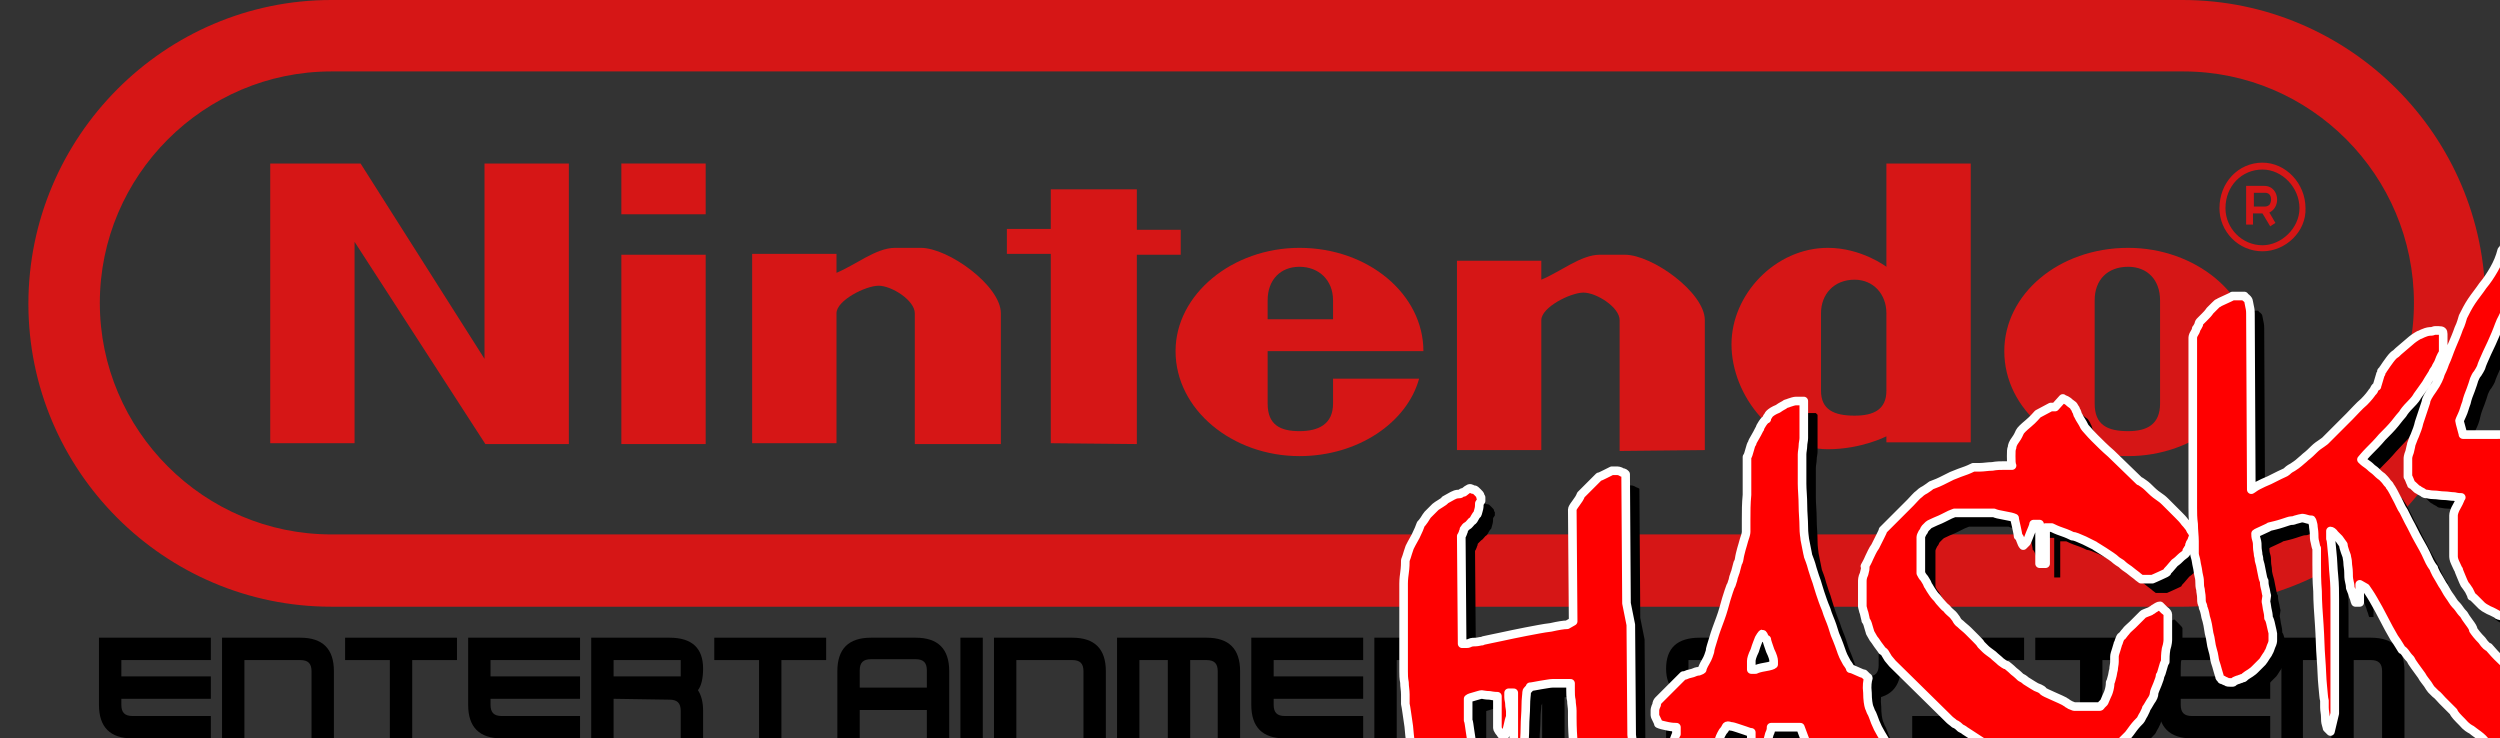 <?xml version="1.0" encoding="utf-8"?>
<!-- Generator: Adobe Illustrator 21.1.0, SVG Export Plug-In . SVG Version: 6.00 Build 0)  -->
<svg version="1.1" id="Ebene_1" xmlns="http://www.w3.org/2000/svg" xmlns:xlink="http://www.w3.org/1999/xlink" x="0px" y="0px"
	 viewBox="0 0 290.5 85.8" enable-background="new 0 0 290.5 85.8" xml:space="preserve">
<rect x="0" y="0" width="290.5" height="85.8" fill="#333333" stroke="none"/>
<g>
	<path fill="#D61616" d="M253.7,70.5H38.5c-19.4,0-35.2-15.8-35.2-35.2S19.1,0,38.5,0h215.1c19.4,0,35.2,15.8,35.2,35.2
		C288.9,54.6,273.1,70.5,253.7,70.5z M38.5,8.3c-14.8,0-26.9,12.1-26.9,26.9s12.1,26.9,26.9,26.9h215.1c14.8,0,26.9-12.1,26.9-26.9
		s-12-26.9-26.8-26.9H38.5z"/>
	<path fill="#D61616" d="M66.1,51.6V19h-9.8v22.7L41.9,19H31.4v32.5h9.8V28.1l15.2,23.5H66.1z"/>
	<path fill="#D61616" d="M82,51.6v-22h-9.8v22H82z"/>
	<path fill="#D61616" d="M82,24.9V19h-9.8v5.9H82z"/>
	<path id="_x33_162" fill="#D61616" d="M116.3,51.6V36.4c0-3.2-6.1-7.6-9.3-7.6h-3c-2.2,0-4.6,2-6.8,2.9v-2.2h-9.8v22h9.8V36.4
		c0-1.5,3.4-3.2,4.9-3.2s4.2,1.7,4.2,3.2v15.2L116.3,51.6L116.3,51.6z"/>
	<path id="_x33_162_1_" fill="#D61616" d="M198.1,52.3V37.2c0-3.2-6.1-7.6-9.3-7.6h-2.9c-2.2,0-4.6,2-6.8,2.9v-2.2h-9.8v22h9.8V37.2
		c0-1.5,3.4-3.2,4.9-3.2s4.2,1.7,4.2,3.2v15.2L198.1,52.3L198.1,52.3z"/>
	<path fill="#D61616" d="M132.1,51.6v-22h5.1v-2.9h-5.1V22h-10v4.6H117v2.9h5.1v22L132.1,51.6L132.1,51.6z"/>
	<path fill="#D61616" d="M151,28.8c-7.8,0-14.4,5.4-14.4,12c0,6.8,6.6,12.2,14.4,12.2c6.8,0,12.5-3.9,13.9-9h-10v2.9
		c0,2.4-1.7,3.2-3.9,3.2s-3.7-0.7-3.7-3.2v-6.1h18.1C165.4,34.2,159,28.8,151,28.8z M151,31c2.2,0,3.9,1.5,3.9,3.9v2.2h-7.6v-2.2
		C147.3,32.5,148.8,31,151,31z"/>
	<path fill="#D61616" d="M247.3,28.8c-8.1,0-14.4,5.4-14.4,12c0,6.8,6.4,12.2,14.4,12.2c7.8,0,14.4-5.4,14.4-12.2
		C261.7,34.2,255.1,28.8,247.3,28.8z M247.3,31c2.2,0,3.7,1.5,3.7,3.9v12c0,2.4-1.5,3.2-3.7,3.2c-2.4,0-3.9-0.7-3.9-3.2v-12
		C243.4,32.5,244.9,31,247.3,31z"/>
	<path fill="#D61616" d="M219.2,19v12c0,0-2.9-2.2-6.8-2.2c-6.1,0-11.2,5.4-11.2,11.2c0,6.1,5.1,12.2,11.2,12.2
		c3.9,0,6.8-1.5,6.8-1.5v0.7h9.8V19H219.2z M215.5,32.5c2.2,0,3.7,1.7,3.7,3.9v9c0,2.2-1.5,2.9-3.7,2.9c-2.4,0-3.9-0.7-3.9-2.9v-9
		C211.6,34.2,213.1,32.5,215.5,32.5z"/>
	<g>
		<path fill="#D61616" d="M262.9,29.2c-2.8,0-5-2.3-5-5c0-3,2.2-5.3,5-5.3c2.7,0,5,2.4,5,5.3C268,26.9,265.6,29.2,262.9,29.2z
			 M262.9,19.7c-2.4,0-4.3,1.9-4.3,4.5c0,2.3,1.9,4.3,4.3,4.3c2.2,0,4.3-2,4.3-4.3C267.2,21.8,265.2,19.7,262.9,19.7z M263.8,26.3
			l-0.9-1.5h-1.1v1.3H261v-4.5h2.1c1,0,1.5,0.8,1.5,1.6c0,0.6-0.3,1.2-0.9,1.5l0.7,1.2L263.8,26.3z M261.9,24h1.3
			c0.2,0,0.4-0.1,0.5-0.2s0.2-0.4,0.2-0.6c0-0.3-0.1-0.8-0.7-0.8h-1.3V24L261.9,24z"/>
	</g>
</g>
<g>
	<path d="M24.5,85.8h-9.1c-2.6,0-3.9-1.3-3.9-3.9v-7.8h13v2.6H14.1v1.9h10.4v2.6H14.1v0.7c0,0.9,0.4,1.3,1.3,1.3h9.1V85.8z"/>
	<path d="M25.8,85.8V74.1h9.1c2.6,0,3.9,1.3,3.9,3.9v7.8h-2.6V78c0-0.9-0.4-1.3-1.3-1.3h-6.5v9.1C28.4,85.8,25.8,85.8,25.8,85.8z"/>
	<path d="M40.1,74.1h13v2.6h-5.2v9.1h-2.6v-9.1h-5.2V74.1L40.1,74.1z"/>
	<path d="M67.4,85.8h-9.1c-2.6,0-3.9-1.3-3.9-3.9v-7.8h13v2.6H57v1.9h10.4v2.6H57v0.7c0,0.9,0.4,1.3,1.3,1.3h9.1V85.8L67.4,85.8z"/>
	<path d="M71.3,81.2v4.6h-2.6V74.1h9.1c2.6,0,3.9,1.2,3.9,3.6c0,1.1-0.2,2-0.6,2.5c0.4,0.6,0.6,1.4,0.6,2.4v3.3h-2.6v-3.3
		c0-0.9-0.4-1.3-1.3-1.3L71.3,81.2L71.3,81.2z M71.3,78.6h7.8v-1.9h-7.8V78.6z"/>
	<path d="M83,74.1h13v2.6h-5.2v9.1h-2.6v-9.1H83V74.1L83,74.1z"/>
	<path d="M99.9,82.5v3.3h-2.6V78c0-2.6,1.3-3.9,3.9-3.9h5.2c2.6,0,3.9,1.3,3.9,3.9v7.8h-2.6v-3.3H99.9z M107.7,79.9v-2
		c0-0.9-0.4-1.3-1.3-1.3h-5.2c-0.9,0-1.3,0.4-1.3,1.3v2H107.7z"/>
	<path d="M111.6,85.8V74.1h2.6v11.7C114.2,85.8,111.6,85.8,111.6,85.8z"/>
	<path d="M115.5,85.8V74.1h9.1c2.6,0,3.9,1.3,3.9,3.9v7.8h-2.6V78c0-0.9-0.4-1.3-1.3-1.3h-6.5v9.1C118.1,85.8,115.5,85.8,115.5,85.8
		z"/>
	<path d="M129.8,85.8V74.1h10.4c2.6,0,3.9,1.3,3.9,3.9v7.8h-2.6V78c0-0.9-0.4-1.3-1.3-1.3h-1.9v9.1h-2.6v-9.1h-3.3v9.1
		C132.4,85.8,129.8,85.8,129.8,85.8z"/>
	<path d="M158.4,85.8h-9.1c-2.6,0-3.9-1.3-3.9-3.9v-7.8h13v2.6H148v1.9h10.4v2.6H148v0.7c0,0.9,0.4,1.3,1.3,1.3h9.1L158.4,85.8
		L158.4,85.8z"/>
	<path d="M159.7,85.8V74.1h9.1c2.6,0,3.9,1.3,3.9,3.9v7.8h-2.6V78c0-0.9-0.4-1.3-1.3-1.3h-6.5v9.1C162.3,85.8,159.7,85.8,159.7,85.8
		z"/>
	<path d="M174,74.1h13v2.6h-5.2v9.1h-2.6v-9.1H174V74.1L174,74.1z"/>
	<path d="M193.5,83.2H204v-2h-6.5c-2.6,0-3.9-1.2-3.9-3.5c0-2.4,1.3-3.6,3.9-3.6h9.1v2.6h-10.4v1.9h6.5c2.6,0,3.9,1.2,3.9,3.6
		s-1.3,3.6-3.9,3.6h-9.1v-2.6H193.5z"/>
	<path d="M213.1,81.2h-1.3c-2.6,0-3.9-1.3-3.9-3.9V74h2.6v3.3c0,0.9,0.4,1.3,1.3,1.3h5.2c0.9,0,1.3-0.4,1.3-1.3V74h2.6v3.3
		c0,2.6-1.3,3.9-3.9,3.9h-1.3v4.6h-2.6L213.1,81.2L213.1,81.2z"/>
	<path d="M222.2,83.2h10.4v-2h-6.5c-2.6,0-3.9-1.2-3.9-3.5c0-2.4,1.3-3.6,3.9-3.6h9.1v2.6h-10.4v1.9h6.5c2.6,0,3.9,1.2,3.9,3.6
		s-1.3,3.6-3.9,3.6h-9.1V83.2L222.2,83.2z"/>
	<path d="M236.5,74.1h13v2.6h-5.2v9.1h-2.6v-9.1h-5.2V74.1L236.5,74.1z"/>
	<path d="M263.8,85.8h-9.1c-2.6,0-3.9-1.3-3.9-3.9v-7.8h13v2.6h-10.4v1.9h10.4v2.6h-10.4v0.7c0,0.9,0.4,1.3,1.3,1.3h9.1V85.8
		L263.8,85.8z"/>
	<path d="M265.1,85.8V74.1h10.4c2.6,0,3.9,1.3,3.9,3.9v7.8h-2.6V78c0-0.9-0.4-1.3-1.3-1.3h-2v9.1h-2.6v-9.1h-3.3v9.1
		C267.7,85.8,265.1,85.8,265.1,85.8z"/>
</g>
<g>
	<path d="M172.6,58.5c0.1,0.1,0.2,0.1,0.3,0.1c0.1,0,0.2,0.1,0.4,0.3c0.2,0.2,0.3,0.3,0.3,0.4c0,0.1,0,0.1,0.1,0.2
		c0,0.1,0,0.1,0,0.2c0,0.1,0,0.1,0,0.2l-0.2,0.3c0,0.2,0,0.5-0.1,0.8s-0.1,0.5-0.2,0.5c0,0-0.1,0.1-0.2,0.3
		c-0.1,0.2-0.2,0.4-0.4,0.5c-0.2,0.2-0.3,0.4-0.5,0.5c-0.2,0.2-0.3,0.3-0.3,0.3c-0.1,0.1-0.1,0.1-0.1,0.2c0,0.1-0.1,0.2-0.1,0.3
		c-0.1,0.2-0.1,0.3-0.2,0.4l0.1,12.5l0.5,0c0.1,0,0.2,0,0.4-0.1c0.2-0.1,0.5-0.1,0.7-0.1c0.2,0,0.5-0.1,0.7-0.1
		c0.2-0.1,0.3-0.1,0.3-0.1c0.4-0.1,1-0.2,1.9-0.4c0.9-0.2,1.9-0.4,2.9-0.6c1.1-0.2,2-0.4,2.9-0.5s1.5-0.3,1.9-0.3l0.7-0.4l-0.1-13
		c0-0.1,0.1-0.3,0.4-0.7c0.3-0.4,0.5-0.7,0.6-1l2.1-2.1c0.1,0,0.3-0.1,0.7-0.3c0.4-0.2,0.6-0.3,0.8-0.4l0.3,0l0.2,0
		c0.2,0,0.4,0,0.7,0.2c0.2,0.1,0.3,0.1,0.4,0.2l0.1,15l0.5,2.5l0.1,12.8c0.1,0.5,0.1,1.4,0.2,2.6c0,1.1,0.1,2.2,0.1,3.3l0,1
		c0,1.2,0.1,2.3,0.1,3.3c0.1,1.2,0.1,2,0.2,2.5c0,0.1,0,0.2,0.1,0.5c0.1,0.3,0.1,0.7,0.1,1c0,0.4,0.1,0.7,0.1,1.1s0.1,0.5,0.1,0.6
		l0,2.1c0,0.1-0.1,0.3-0.2,0.6l0,0.1c-0.1,0.3-0.2,0.5-0.2,0.6c-0.1,0.1-0.1,0.4-0.2,0.9c0,0.5-0.1,1-0.1,1.5c0,0.5-0.1,1-0.1,1.4
		c0,0.4-0.1,0.7-0.2,0.7c0,0.2,0,0.5-0.1,0.8c-0.1,0.3-0.2,0.5-0.3,0.6c-0.1,0.1-0.1,0.1-0.2,0.1c-0.1,0.1-0.3,0.1-0.5,0.1l0-4.3
		c0,0.2,0,0.5,0,0.9c0,0.4-0.1,0.9-0.1,1.4c0,0.5-0.1,1-0.1,1.4c0,0.4-0.1,0.7-0.1,0.9c0,0.2-0.1,0.4-0.2,0.7
		c-0.1,0.3-0.2,0.5-0.3,0.5c0,0.1,0,0.1-0.1,0.2l0,0.1h-0.1l-0.2,0c-0.1,0-0.1-0.1-0.1-0.2c0-0.1-0.1-0.4-0.2-1
		c-0.1-0.6-0.2-0.9-0.2-1.1c-0.1-0.2-0.2-0.6-0.3-1.2c-0.1-0.6-0.2-1-0.2-1.2l-0.9,0c-0.1,0-0.2-0.1-0.4-0.2
		c-0.2-0.1-0.3-0.2-0.3-0.3c-0.1,0-0.2-0.2-0.3-0.5c-0.1-0.3-0.1-0.6-0.2-0.7c-0.1-0.2-0.2-0.6-0.3-1.1c-0.1-0.5-0.1-0.9-0.1-1
		c-0.1-0.2-0.1-0.6-0.2-1.2c-0.1-0.6-0.1-1.3-0.1-2c0-0.7-0.1-1.4-0.1-2c-0.1-0.6-0.1-1.1-0.2-1.4c0-0.4,0-1.2-0.1-2.6
		c0-1.2-0.1-2.5-0.1-3.9l0-1.2c0-1.4-0.1-2.7-0.1-3.9c-0.1-1.4-0.1-2.3-0.1-2.6c0-0.2,0-0.4,0-0.8c0-0.4-0.1-0.8-0.1-1.2
		c-0.1-0.4-0.1-0.8-0.1-1.2c0-0.4,0-0.7,0-0.8l-1.1,0l-1,0c-0.3,0-0.7,0.1-1.4,0.2c-0.6,0.1-1,0.2-1.2,0.2c0,0.1-0.1,0.2-0.2,0.3
		c-0.1,0.1-0.2,0.2-0.2,0.3c0,0.3-0.1,0.8-0.1,1.6c0,0.8-0.1,1.6-0.1,2.5c0,0.9-0.1,1.8-0.1,2.5c0,0.8-0.1,1.4-0.1,1.7
		c0,0.1,0,0.4-0.1,0.8c0,0.5-0.1,1-0.1,1.6c0,0.6-0.1,1.2-0.1,1.7c0,0.5-0.1,0.9-0.1,1.2c0,0.2,0,0.4,0,0.8c0,0.4-0.1,0.9-0.1,1.3
		c0,0.5-0.1,0.9-0.1,1.3c0,0.4,0,0.6,0,0.7c-0.1,0.2-0.1,0.4-0.2,0.7c0,0.2-0.1,0.5-0.1,0.8l0,0.2c0,0.3-0.1,0.5-0.1,0.8
		c-0.1,0.3-0.1,0.5-0.1,0.6c0-0.2-0.1-0.6-0.2-1.1l0-0.2c-0.1-0.6-0.2-0.9-0.2-1.1l0-1l0-1.1c0-0.3,0-0.8,0.1-1.7s0.1-1.9,0.1-2.9
		c0-1.1,0.1-2,0.1-2.9s0.1-1.4,0.1-1.7l0-7l-0.6,0c0,0.1,0,0.3,0,0.5c0,0.3,0.1,0.5,0.1,0.8c0,0.3,0.1,0.6,0.1,0.9
		c0,0.3,0,0.5,0,0.6c-0.1,0.2-0.2,0.6-0.3,1.1c-0.1,0.5-0.2,0.9-0.3,1h-0.2l-0.2,0c-0.1-0.1-0.1-0.2-0.3-0.4
		c-0.1-0.2-0.2-0.3-0.2-0.4c0-0.2,0-0.4,0-0.8c0-0.4,0-0.7,0-1.1c0-0.4,0-0.7,0-1.1c0-0.3,0-0.6,0-0.7c-0.1,0-0.4,0-0.9-0.1
		c-0.5,0-0.8-0.1-0.9-0.1c-0.2,0-0.4,0.1-0.8,0.2c-0.4,0.1-0.7,0.2-0.8,0.3l0,2.5c0.1,0.2,0.1,0.5,0.2,1.1c0.1,0.6,0.2,1.3,0.3,2
		c0.1,0.8,0.2,1.5,0.3,2.3c0.1,0.7,0.1,1.3,0.2,1.7c0,0.2,0,0.6,0.1,1.1c0.1,0.5,0.2,1.1,0.3,1.7c0.1,0.6,0.2,1.2,0.3,1.8
		c0.1,0.6,0.1,1,0.1,1.2c0,0.1,0,0.4,0.1,0.8c0.1,0.4,0.2,0.9,0.3,1.4c0.1,0.5,0.2,1,0.3,1.4c0.1,0.5,0.2,0.8,0.2,0.9l0,1.7
		c-0.1,0.1-0.1,0.1-0.2,0.2c-0.1,0.1-0.1,0.2-0.2,0.3c-0.1,0.1-0.1,0.1-0.2,0.2c-0.1,0.2-0.2,0.5-0.4,0.8c-0.2,0.3-0.3,0.5-0.4,0.6
		c-0.1,0.1-0.2,0.3-0.4,0.5c-0.2,0.2-0.5,0.5-0.7,0.7c-0.3,0.3-0.5,0.5-0.8,0.7s-0.4,0.4-0.5,0.5l0.1,18.8l-0.4,0.8
		c-0.1-0.2-0.2-0.5-0.4-1c-0.1-0.5-0.2-0.9-0.2-1.1c0-0.2,0-0.4-0.1-0.8c-0.1-0.4-0.1-0.8-0.1-1.3c0-0.4-0.1-0.8-0.1-1.2
		c-0.1-0.4-0.1-0.7-0.1-0.8c0-0.5,0-1.4-0.1-2.7c0-1.1-0.1-2.3-0.1-3.5l0-1c0-1.2-0.1-2.4-0.1-3.5c-0.1-1.3-0.1-2.1-0.2-2.7
		c-0.1-0.1-0.2-0.4-0.4-0.8c-0.2-0.4-0.3-0.8-0.3-1c-0.1-0.1-0.2-0.3-0.4-0.7c-0.1-0.4-0.2-0.7-0.2-0.9c0-0.1,0-0.4-0.1-0.8
		c-0.1-0.4-0.2-0.9-0.3-1.5c-0.1-0.5-0.2-1.1-0.3-1.5s-0.1-0.9-0.2-1.1c0-0.3-0.1-0.8-0.2-1.6c-0.1-0.8-0.2-1.2-0.2-1.4
		c-0.1-0.6-0.2-1.6-0.4-3c-0.2-1.4-0.3-2.9-0.5-4.4c-0.2-1.5-0.4-2.9-0.5-4.2c-0.2-1.3-0.3-2.2-0.4-2.6c0-0.3,0-0.6,0-1.1
		c0-0.5-0.1-0.9-0.1-1.4c-0.1-0.5-0.1-0.9-0.1-1.3c0-0.4,0-0.6,0-0.7l0-4.9l0-4.6c0-0.1,0-0.5,0.1-1.2c0.1-0.7,0.1-1.2,0.1-1.5
		c0.1-0.3,0.2-0.5,0.3-0.9l0.2-0.6c0.1-0.2,0.3-0.6,0.7-1.3c0.3-0.6,0.5-1.1,0.6-1.4c0.1-0.1,0.2-0.2,0.4-0.5
		c0.2-0.3,0.3-0.5,0.4-0.6l0.9-0.9c0.1-0.1,0.3-0.2,0.6-0.4c0.3-0.2,0.5-0.3,0.5-0.4l0.9-0.5c0.2-0.1,0.4-0.2,0.7-0.2
		c0.1,0,0.2,0,0.3-0.1l0,0c0.1-0.1,0.2-0.1,0.3-0.1C172.3,58.3,172.4,58.4,172.6,58.5L172.6,58.5L172.6,58.5z M241.4,47.9
		c0.1,0,0.2,0.1,0.4,0.2c0.2,0.1,0.3,0.2,0.4,0.3l0.4,0.3c0.1,0.1,0.1,0.2,0.2,0.3c0.1,0.1,0.1,0.3,0.2,0.4c0.1,0.2,0.1,0.4,0.2,0.5
		c0.1,0.2,0.2,0.4,0.4,0.7c0.2,0.3,0.3,0.6,0.4,0.7c0.2,0.2,0.5,0.6,1.1,1.2c0.6,0.6,1.2,1.2,1.9,1.8l3.3,3.2c0.1,0,0.2,0.1,0.5,0.3
		c0.3,0.2,0.6,0.5,0.9,0.8c0.3,0.3,0.7,0.6,1,0.8s0.5,0.4,0.6,0.5c0.1,0.1,0.3,0.3,0.6,0.6s0.6,0.6,0.9,0.9c0.3,0.3,0.6,0.6,0.8,0.9
		c0.3,0.3,0.4,0.5,0.5,0.6c0.1,0.1,0.1,0.3,0.3,0.5c0.1,0.2,0.2,0.4,0.2,0.5c-0.1,0.2-0.2,0.3-0.2,0.5c-0.1,0.1-0.1,0.2-0.2,0.3
		c-0.1,0.1-0.1,0.2-0.1,0.3c0,0.1,0,0.2-0.1,0.3c-0.1,0.1-0.1,0.2-0.2,0.3c-0.1,0.2-0.1,0.3-0.2,0.4c-0.1,0.1-0.3,0.2-0.5,0.4
		c-0.2,0.2-0.4,0.4-0.7,0.6c-0.2,0.2-0.4,0.5-0.6,0.7c-0.2,0.2-0.3,0.3-0.3,0.4c-0.1,0.1-0.4,0.2-0.8,0.4c-0.4,0.2-0.7,0.3-0.9,0.4
		l-0.6,0l-0.7,0c-0.1-0.1-0.3-0.2-0.5-0.4c-0.3-0.2-0.5-0.4-0.9-0.7c-0.3-0.2-0.6-0.4-0.9-0.7c-0.3-0.2-0.5-0.3-0.6-0.4
		c-0.3-0.3-0.8-0.6-1.4-1c-0.6-0.4-1-0.6-1.1-0.7c-0.2-0.1-0.6-0.3-1.2-0.6c-0.7-0.3-1.1-0.5-1.4-0.5c-0.2-0.1-0.6-0.3-1.2-0.5
		c-0.6-0.2-1-0.4-1.2-0.5l-0.7,0l0,4.2l-0.7,0l0-4.6l-0.7,0c0,0.2-0.2,0.6-0.4,1.1c-0.2,0.5-0.3,0.9-0.4,1l-0.4,0.4
		c-0.1-0.1-0.2-0.3-0.3-0.6c-0.1-0.3-0.2-0.5-0.3-0.5c0-0.2-0.1-0.6-0.2-1.1c-0.1-0.5-0.2-0.8-0.2-1c-0.2-0.1-0.6-0.2-1.2-0.3
		c-0.6-0.1-1-0.2-1.2-0.3l-4.6,0c-0.2,0.1-0.3,0.1-0.5,0.2l-0.8,0.4c-0.2,0.1-0.4,0.2-0.9,0.4c-0.4,0.2-0.7,0.3-0.8,0.4l-0.4,0.4
		c-0.1,0.1-0.1,0.3-0.3,0.5c-0.1,0.2-0.2,0.4-0.2,0.5l0,4.2c0.1,0.2,0.2,0.4,0.4,0.6c0.1,0.2,0.2,0.3,0.3,0.5
		c0.1,0.2,0.1,0.3,0.2,0.4c0.1,0.2,0.3,0.5,0.5,0.8c0.2,0.3,0.4,0.5,0.5,0.6c0.1,0.1,0.2,0.3,0.4,0.5c0.2,0.2,0.4,0.5,0.7,0.7
		c0.2,0.3,0.5,0.5,0.7,0.7s0.3,0.4,0.4,0.5c0.1,0.2,0.2,0.4,0.5,0.6c0.3,0.3,0.6,0.5,0.9,0.8c0.3,0.3,0.6,0.6,0.9,0.9
		c0.3,0.3,0.5,0.5,0.6,0.7c0.1,0.1,0.3,0.3,0.5,0.5s0.5,0.4,0.9,0.7c0.3,0.3,0.6,0.5,0.9,0.8c0.3,0.2,0.5,0.4,0.7,0.4
		c0.1,0.1,0.4,0.3,0.8,0.7c0.4,0.3,0.7,0.6,0.8,0.7c0.2,0.1,0.4,0.2,0.6,0.4c0.3,0.2,0.5,0.3,0.8,0.5s0.5,0.3,0.8,0.4
		c0.2,0.1,0.4,0.2,0.4,0.3c0.1,0.1,0.5,0.3,1.2,0.6s1.1,0.5,1.3,0.6c0.1,0.1,0.2,0.1,0.3,0.2c0.1,0.1,0.2,0.1,0.3,0.2l0.5,0.2l1.6,0
		l1.4,0c0.1,0,0.1-0.1,0.2-0.2c0.1-0.1,0.2-0.2,0.3-0.3l0.3-0.7c0.1-0.2,0.2-0.4,0.3-0.8c0.1-0.4,0.1-0.7,0.1-0.8
		c0.1-0.1,0.1-0.3,0.2-0.6c0.1-0.3,0.1-0.6,0.2-0.9c0-0.3,0.1-0.6,0.1-0.9c0-0.3,0-0.5,0-0.6c0-0.2,0.1-0.5,0.2-0.8
		c0.1-0.4,0.2-0.6,0.2-0.7c0.1-0.1,0.1-0.3,0.2-0.5c0.1-0.3,0.2-0.4,0.3-0.4c0.1-0.1,0.2-0.3,0.4-0.5c0.2-0.3,0.5-0.5,0.8-0.8
		c0.3-0.3,0.5-0.5,0.7-0.7c0.2-0.2,0.4-0.4,0.5-0.5c0.1-0.1,0.2-0.1,0.4-0.2c0.3-0.1,0.5-0.2,0.5-0.2c0.1-0.1,0.2-0.1,0.3-0.2
		c0.1-0.1,0.2-0.1,0.3-0.2c0.2-0.1,0.3-0.2,0.5-0.2c0.1,0.1,0.3,0.3,0.5,0.5s0.4,0.4,0.4,0.5l0,2.9c0,0.1,0,0.5-0.2,1.1
		c-0.1,0.6-0.1,1.1-0.1,1.5c-0.1,0.1-0.2,0.4-0.3,0.8c-0.1,0.4-0.2,0.7-0.3,0.8c0,0.2-0.1,0.5-0.3,1c-0.2,0.5-0.4,0.9-0.4,1.1
		c0,0.2-0.1,0.5-0.4,0.9c-0.3,0.5-0.4,0.7-0.5,0.8c0,0.1-0.1,0.3-0.3,0.7c-0.2,0.3-0.3,0.6-0.4,0.7c-0.2,0.2-0.5,0.5-0.8,0.9
		c-0.3,0.4-0.5,0.7-0.6,0.8l-0.7,0.7c-0.1,0.1-0.4,0.3-0.8,0.7s-0.8,0.6-1,0.7c-0.1,0.1-0.2,0.1-0.3,0.2c-0.1,0.1-0.2,0.1-0.3,0.2
		l-0.5,0.3c-0.1,0.1-0.2,0.1-0.4,0.2c-0.2,0.1-0.4,0.2-0.7,0.3c-0.2,0.1-0.5,0.2-0.7,0.3c-0.2,0.1-0.3,0.1-0.4,0.1
		c-0.1,0.1-0.3,0.2-0.5,0.3c-0.3,0.1-0.4,0.2-0.4,0.3l-0.3,0.7c-0.1,0.1-0.2,0.2-0.3,0.3c-0.1,0.1-0.1,0.2-0.2,0.2
		c0-0.1,0-0.2-0.1-0.5c-0.1-0.3-0.2-0.5-0.3-0.6c0-0.2-0.1-0.2-0.2-0.2h-0.1c-0.1,0-0.2,0.1-0.3,0.2c0,0.4,0,1-0.1,1.9
		c0,0.9-0.1,1.9-0.1,3c0,1.1-0.1,2.1-0.1,3c0,0.9-0.1,1.6-0.1,1.9c0,0.2,0,0.6-0.1,1.4s-0.1,1.3-0.1,1.7c-0.1,0.3-0.2,0.6-0.3,1.2
		c-0.1,0.5-0.2,0.8-0.2,0.9c0,0.1-0.1,0.2-0.2,0.4c-0.1,0.2-0.2,0.3-0.2,0.4L239,90.1c-0.2,0-0.6-0.1-1.2-0.3
		c-0.7-0.2-1.1-0.4-1.4-0.5l-2.5-1.2c-0.1-0.1-0.3-0.2-0.7-0.4c-0.4-0.2-0.7-0.5-1.1-0.7l-2-1.3c-0.1-0.1-0.3-0.2-0.5-0.3
		c-0.2-0.2-0.4-0.4-0.7-0.5c-0.2-0.2-0.4-0.3-0.6-0.5c-0.2-0.2-0.3-0.3-0.3-0.3l-6.3-6.2l-0.5-0.6c-0.1-0.2-0.2-0.3-0.3-0.5
		c-0.1-0.2-0.2-0.3-0.3-0.4c-0.1-0.2-0.3-0.4-0.5-0.7c-0.2-0.3-0.4-0.6-0.5-0.7l-0.4-0.7c0-0.1-0.1-0.3-0.2-0.7
		c-0.1-0.4-0.2-0.6-0.3-0.7c0-0.1-0.1-0.4-0.2-0.9c-0.1-0.2-0.1-0.4-0.2-0.7l0-1.5l0-1.4c0-0.2,0-0.5,0.2-0.9
		c0.1-0.4,0.2-0.7,0.1-0.9c0.1-0.2,0.3-0.5,0.5-1c0.2-0.4,0.4-0.9,0.6-1.3c0.2-0.4,0.4-0.8,0.6-1.2c0.2-0.4,0.3-0.6,0.3-0.7
		c0.1-0.1,0.3-0.3,0.7-0.7c0.4-0.4,0.8-0.8,1.2-1.2c0.4-0.4,0.9-0.9,1.3-1.3s0.7-0.8,1-1c0.1-0.1,0.3-0.3,0.7-0.5
		c0.3-0.2,0.6-0.4,0.7-0.5c0.2-0.1,0.6-0.2,1.2-0.5c0.6-0.3,1-0.5,1.2-0.6c0.3-0.1,0.7-0.3,1.3-0.5c0.6-0.2,1-0.4,1.2-0.5
		c0.2,0,0.4,0,0.8,0c0.4,0,0.9-0.1,1.3-0.1c0.5-0.1,1-0.1,1.4-0.1c0.4,0,0.7,0,0.9,0c-0.1-0.2-0.1-0.6-0.1-1.1c0-0.5,0-0.8,0.1-1
		c0-0.2,0.1-0.5,0.4-0.9c0.3-0.4,0.4-0.7,0.5-0.9c0.1-0.2,0.4-0.5,1-1s0.9-0.9,1.1-1.1l1.5-0.8l0.5,0L241.4,47.9L241.4,47.9
		L241.4,47.9z M211.2,48.2l0,3.9c0,0,0,0.1,0,0.4c0,0.3-0.1,0.6-0.1,0.9c0,0.3-0.1,0.7-0.1,1c0,0.3,0,0.5,0,0.5l0,1.6
		c0,0.1,0,0.5,0,1.3c0,0.7,0.1,1.6,0.1,2.5c0,0.9,0.1,1.7,0.1,2.5s0.1,1.2,0.1,1.3c0,0.2,0.1,0.5,0.2,1.1c0.1,0.6,0.2,0.9,0.2,1
		c0.1,0.3,0.3,0.7,0.5,1.5c0.2,0.7,0.4,1.2,0.5,1.5c0.1,0.3,0.2,0.7,0.4,1.3c0.2,0.6,0.4,1.2,0.7,1.9c0.2,0.7,0.5,1.3,0.7,1.9
		c0.2,0.6,0.3,1,0.4,1.2c0.1,0.2,0.2,0.5,0.4,1c0.2,0.5,0.3,0.9,0.4,1.1c0.1,0.3,0.3,0.6,0.5,1c0.3,0.4,0.4,0.6,0.4,0.7
		c0.1,0,0.4,0.1,0.8,0.3c0.4,0.2,0.7,0.3,0.8,0.3c0.1,0.1,0.2,0.2,0.3,0.3c0.1,0.1,0.2,0.1,0.2,0.2c-0.1,0.3-0.2,0.9-0.1,1.7
		c0,0.8,0.1,1.4,0.2,1.7c0,0,0.1,0.2,0.2,0.5c0.2,0.3,0.3,0.7,0.5,1.2c0.2,0.5,0.4,0.9,0.7,1.4c0.3,0.5,0.5,0.8,0.6,1.1
		c0.1,0.1,0.2,0.6,0.5,1.4c0.3,0.8,0.6,1.8,0.9,2.8c0.3,1,0.7,1.9,0.9,2.8c0.3,0.9,0.5,1.3,0.5,1.4c0.1,0.4,0.3,0.7,0.5,0.9
		c0.1,0.2,0.2,0.4,0.4,0.6l0,1.7c-0.1,0.1-0.2,0.4-0.4,0.8c-0.2,0.4-0.3,0.8-0.4,1l-2.1,2.1c-0.1,0-0.3,0.1-0.5,0.2
		c-0.2,0.1-0.4,0.2-0.5,0.2l-1,0l-1.1,0c-0.1,0-0.3-0.2-0.8-0.5c-0.5-0.3-0.8-0.6-0.9-0.7c0-0.1-0.1-0.3-0.2-0.6
		c-0.1-0.3-0.2-0.5-0.2-0.6l0-1.4l-0.3-0.6c-0.1-0.2-0.2-0.3-0.2-0.5c-0.1-0.2-0.1-0.3-0.2-0.4c-0.4-0.6-0.8-1.5-1.3-2.9
		c-0.5-1.4-1.1-2.8-1.6-4.2c-0.6-1.7-1.3-3.5-2-5.4l-3.4,0c0,0.2,0,0.4-0.2,0.8c-0.1,0.4-0.2,0.7-0.2,0.9c-0.1,0-0.2,0.1-0.3,0.2
		c-0.1,0.1-0.1,0.2-0.2,0.2c0,0.2,0,0.6-0.1,1.1c0,0.5-0.1,1.1-0.1,1.7c0,0.6-0.1,1.2-0.1,1.8c0,0.6-0.1,1-0.1,1.2
		c-0.1,0.2-0.2,0.6-0.3,1.2s-0.2,1-0.3,1.2c0,0.2-0.1,0.4-0.2,0.8c-0.2,0.4-0.2,0.7-0.2,0.9l0-11.4c-0.2,0-0.4-0.1-0.7-0.2
		c-0.3-0.1-0.6-0.2-0.9-0.3c-0.3-0.1-0.6-0.2-0.8-0.2c-0.3-0.1-0.4-0.1-0.5,0c-0.1,0.2-0.2,0.4-0.4,0.6c-0.3,0.5-0.4,0.8-0.5,1.1
		c-0.1,0.2-0.2,0.6-0.4,1.1c-0.2,0.5-0.3,0.9-0.4,1c0,0.1,0,0.2,0,0.4c0,0.2-0.1,0.4-0.1,0.7c0,0.2-0.1,0.5-0.1,0.7
		c0,0.2,0,0.3,0,0.4c0,0.1-0.1,0.2-0.2,0.4c-0.1,0.2-0.2,0.3-0.2,0.4c-0.2,0.1-0.4,0.3-0.6,0.5c-0.3,0.2-0.5,0.5-0.8,0.8
		c-0.3,0.3-0.5,0.5-0.8,0.8c-0.3,0.2-0.4,0.3-0.5,0.4l-1.5,0.9l-0.3,0l-0.2,0c-0.1,0-0.2-0.1-0.4-0.2c-0.2-0.1-0.3-0.2-0.4-0.3
		c-0.1-0.1-0.1-0.1-0.2-0.2c-0.1-0.2-0.2-0.4-0.2-0.5l0-0.5l0-0.4c0-0.2,0-0.5,0.1-0.9c0.1-0.5,0.2-0.7,0.2-0.8
		c0.1-0.2,0.3-0.6,0.5-1.1c0.2-0.5,0.4-1.1,0.6-1.7c0.2-0.6,0.4-1.1,0.6-1.7c0.2-0.5,0.3-0.9,0.4-1l0-0.8c-0.2,0-0.5,0-1-0.1
		c-0.5-0.1-0.9-0.2-1.1-0.3c0-0.1-0.1-0.3-0.2-0.5c-0.1-0.2-0.2-0.4-0.2-0.5v-0.1l0-0.4c0-0.1,0.1-0.3,0.2-0.7
		c0-0.2,0.1-0.4,0.2-0.5l2.9-2.9c0.1,0,0.2,0,0.4-0.1c0.2-0.1,0.4-0.1,0.7-0.2c0.2-0.1,0.5-0.2,0.7-0.2c0.2-0.1,0.3-0.1,0.4-0.2
		c0-0.1,0.1-0.4,0.4-0.9c0.3-0.5,0.4-0.9,0.5-1.2c0-0.3,0.2-0.8,0.4-1.5c0.2-0.7,0.5-1.5,0.8-2.3c0.3-0.8,0.5-1.6,0.7-2.3
		s0.4-1.2,0.5-1.5c0.1-0.1,0.1-0.2,0.2-0.5c0.1-0.2,0.1-0.5,0.2-0.7L203,68c0.1-0.2,0.1-0.4,0.2-0.7c0.1-0.3,0.1-0.5,0.2-0.6
		c0.1-0.2,0.1-0.5,0.2-0.9c0.1-0.4,0.2-0.8,0.3-1.1c0.1-0.4,0.2-0.7,0.3-1c0.1-0.3,0.1-0.5,0.1-0.5c0-0.1,0-0.5,0-1.4s0-1.9,0.1-2.9
		c0-1.1,0-2,0-2.9c0-0.9,0-1.4,0-1.5c0.1-0.1,0.2-0.4,0.3-0.8c0.1-0.4,0.2-0.7,0.3-0.8c0-0.1,0.1-0.3,0.4-0.8
		c0.3-0.5,0.4-0.8,0.5-0.9c0-0.1,0.1-0.3,0.3-0.6c0.2-0.3,0.4-0.5,0.5-0.5c0-0.1,0-0.2,0.1-0.3c0.1-0.1,0.1-0.2,0.2-0.3
		c0.2-0.2,0.5-0.4,1-0.6c0.4-0.3,0.7-0.4,0.8-0.5c0.1-0.1,0.3-0.1,0.5-0.2c0.3-0.1,0.6-0.2,0.8-0.2l0.4,0l0.5,0L211.2,48.2
		L211.2,48.2z M298,73.3l-0.6,0l0,5.9l-0.7,0l-0.8-5.5c-0.3,0-0.8,0-1.5-0.1c-0.7-0.1-1.2-0.2-1.5-0.3c-0.1,0-0.3,0-0.6-0.1
		c-0.3-0.1-0.5-0.1-0.5-0.2c-0.2-0.1-0.5-0.3-1-0.5c-0.4-0.2-0.7-0.4-0.8-0.5l-0.5-0.5c-0.2-0.2-0.3-0.3-0.4-0.4
		c-0.1-0.1-0.2-0.2-0.3-0.2c0-0.1-0.1-0.3-0.3-0.7c-0.2-0.3-0.4-0.6-0.5-0.7c-0.1-0.2-0.2-0.4-0.4-0.9s-0.3-0.7-0.3-0.8
		c-0.1-0.1-0.2-0.4-0.4-0.8s-0.2-0.7-0.2-0.8l0-2.6l0-2.1c0-0.2,0.1-0.6,0.4-1.1c0.3-0.5,0.4-0.9,0.5-1c-0.2,0-0.4,0-0.8-0.1
		c-0.4,0-0.8-0.1-1.2-0.1s-0.8-0.1-1.2-0.1c-0.4,0-0.7-0.1-0.8-0.1c-0.1,0-0.3,0-0.5-0.2c-0.2-0.1-0.4-0.2-0.5-0.3
		c-0.1,0-0.2-0.1-0.4-0.3s-0.3-0.3-0.4-0.3c0-0.1-0.1-0.2-0.2-0.5c-0.1-0.2-0.1-0.3-0.2-0.4l0-1l0-1.1c0-0.1,0-0.3,0.2-0.8
		c0.1-0.5,0.2-0.8,0.2-0.9c0.1-0.2,0.2-0.6,0.4-1c0.2-0.5,0.4-1,0.5-1.5l0.8-2.4c0.1-0.3,0.3-0.8,0.8-1.5c0.5-0.7,0.8-1.4,0.9-1.8
		c0.1-0.2,0.3-0.6,0.5-1.2c0.3-0.6,0.5-1.3,0.8-2c0.3-0.7,0.6-1.4,0.8-2c0.3-0.6,0.4-1.1,0.5-1.4c0.3-0.6,0.6-1.2,1-1.8
		c0.4-0.6,0.9-1.2,1.3-1.8c0.5-0.6,0.9-1.2,1.3-1.9c0.4-0.7,0.7-1.4,0.9-2.2c0.1-0.1,0.2-0.2,0.3-0.5s0.3-0.5,0.5-0.8
		c0.2-0.3,0.4-0.6,0.5-0.9s0.3-0.5,0.4-0.7c0-0.1,0.1-0.2,0.3-0.6s0.3-0.6,0.4-0.8c0.2-0.2,0.4-0.4,0.7-0.8c0.3-0.4,0.6-0.6,0.7-0.7
		c0.1-0.2,0.4-0.5,0.8-1c0.4-0.4,0.7-0.7,0.8-0.8c0.1,0,0.2-0.1,0.5-0.4c0.3-0.3,0.5-0.4,0.6-0.5c0.1,0,0.2-0.1,0.5-0.2
		c0.1-0.1,0.2-0.1,0.4-0.2l1.5,0l1.4,0l0.9,0.9c0.1,0.1,0.2,0.2,0.4,0.5c0.2,0.3,0.3,0.5,0.4,0.6c0,0.1,0.1,0.4,0.3,0.9
		c0.2,0.5,0.3,0.9,0.4,1.2c0.1,0.2,0.3,0.6,0.5,1.2s0.4,1,0.4,1.2c0,0.1,0,0.3,0.1,0.6c0.1,0.3,0.2,0.6,0.3,0.9
		c0.1,0.3,0.2,0.6,0.3,0.9c0.1,0.3,0.1,0.5,0.1,0.7c0,0.1,0.1,0.4,0.2,0.8c0.1,0.4,0.2,0.8,0.2,1c0.1,0.3,0.2,0.7,0.3,1.3
		c0.2,0.5,0.3,1.1,0.5,1.7c0.2,0.6,0.3,1.1,0.4,1.5c0.1,0.5,0.2,0.7,0.2,0.8c0,0.3,0.1,0.6,0.4,1c0.2,0.4,0.4,0.8,0.4,1.1
		c0.1,0.4,0.2,0.9,0.4,1.5c0.1,0.6,0.2,1,0.2,1.1l0,2.8c0,0.1-0.1,0.2-0.2,0.4c-0.1,0.2-0.2,0.3-0.3,0.4c-0.1,0.2-0.3,0.5-0.6,0.9
		c-0.3,0.5-0.5,0.7-0.5,0.8c-0.1,0.1-0.4,0.3-0.8,0.7c-0.4,0.3-0.7,0.6-0.8,0.7c-0.1,0-0.3,0.1-0.7,0.2s-0.6,0.2-0.7,0.2h-0.2
		l-0.2,0c-0.1,0-0.2-0.1-0.4-0.2c-0.2-0.1-0.3-0.2-0.4-0.2c-0.1-0.1-0.2-0.2-0.2-0.4c-0.1-0.3-0.2-0.5-0.2-0.5
		c-0.1-0.1-0.2-0.3-0.3-0.6c-0.1-0.3-0.2-0.5-0.3-0.5c0-0.2-0.1-0.5-0.2-1c-0.1-0.4-0.2-0.7-0.2-0.8c0-0.2,0-0.4,0-0.8
		c0-0.4-0.1-0.8-0.1-1.3c-0.1-0.5-0.1-0.9-0.1-1.3c0-0.4,0-0.7,0-0.8c-0.1-0.3-0.2-0.6-0.2-0.8c-0.1-0.3-0.1-0.5-0.2-0.7
		c-0.1-0.2-0.1-0.4-0.1-0.5c-0.1-0.5-0.3-1.1-0.7-1.8c-0.3-0.7-0.6-1.2-0.7-1.5c-0.1-0.2-0.2-0.7-0.4-1.4c-0.2-0.7-0.3-1.2-0.4-1.5
		c-0.1-0.3-0.2-0.6-0.4-1c-0.1-0.4-0.3-0.8-0.4-1.2c-0.2-0.5-0.4-0.9-0.5-1.5l-0.5,0c0,0.2,0,0.5,0,0.9c0,0.5,0,1,0,1.5
		c0,0.5,0,1,0,1.5c0,0.5,0,0.8,0,0.9c0,0.2-0.1,0.6-0.2,1.2s-0.2,1-0.3,1.1c0-0.1-0.1-0.3-0.2-0.7c-0.1-0.4-0.2-0.6-0.2-0.7
		c-0.1-0.2-0.1-0.4-0.2-0.7s-0.1-0.7-0.1-1.1c0-0.4-0.1-0.8-0.1-1.1c-0.1-0.4-0.1-0.6-0.2-0.8l-0.7,1.6l0,7.6l-0.5,0.7l-0.6-0.7
		l0-6.3c-0.1,0.1-0.2,0.3-0.4,0.5c-0.2,0.3-0.4,0.5-0.6,0.8c-0.2,0.3-0.4,0.6-0.5,0.8c-0.2,0.3-0.3,0.5-0.3,0.6
		c-0.1,0.1-0.2,0.4-0.5,1c-0.3,0.5-0.5,1.2-0.8,1.9s-0.6,1.4-1,2.2c-0.3,0.7-0.6,1.3-0.7,1.7c-0.1,0.2-0.2,0.4-0.4,0.7
		c-0.2,0.2-0.3,0.5-0.4,0.7c-0.1,0.3-0.2,0.7-0.4,1.2c-0.2,0.5-0.4,1-0.5,1.5s-0.3,1-0.5,1.4c-0.2,0.4-0.3,0.7-0.3,0.7
		c0,0.1,0.1,0.4,0.2,0.8c0.1,0.4,0.2,0.7,0.2,0.8c0.2,0,0.5,0,1,0s1,0,1.5,0c0.5,0,1.1,0,1.5,0s0.9,0,1.1-0.1c0.1,0,0.2,0,0.5,0
		c0.3,0,0.6-0.1,0.9-0.1c0.3-0.1,0.7-0.1,1-0.1c0.3,0,0.5,0,0.6,0c0.2-0.1,0.5-0.1,0.8-0.2c0.4-0.1,0.7-0.1,1.1-0.2
		c0.4-0.1,0.7-0.1,0.9-0.2c0.3-0.1,0.4-0.1,0.5-0.1l3.6,0l3,0c0.2,0.1,0.6,0.3,1.2,0.5s1.1,0.4,1.4,0.5c0.1,0.1,0.4,0.4,0.8,0.8
		c0.4,0.4,0.7,0.8,0.8,1c0.1,0.2,0.2,0.4,0.4,0.8c0.2,0.4,0.3,0.7,0.4,0.8l0,4.6c0,0.1-0.1,0.2-0.2,0.5c-0.1,0.3-0.2,0.5-0.2,0.6
		c-0.1,0.1-0.1,0.3-0.2,0.5s-0.2,0.5-0.4,0.7c-0.2,0.3-0.3,0.5-0.5,0.8c-0.2,0.3-0.3,0.5-0.3,0.6s-0.1,0.3-0.2,0.5
		c-0.1,0.1-0.2,0.2-0.3,0.3c-0.1,0.1-0.1,0.2-0.2,0.3c-0.2,0.2-0.5,0.5-0.8,0.9s-0.5,0.6-0.6,0.7c0,0.1-0.1,0.2-0.3,0.4
		c-0.2,0.2-0.3,0.3-0.4,0.4c-0.1,0.1-0.3,0.3-0.5,0.5c-0.3,0.2-0.5,0.4-0.8,0.7s-0.5,0.4-0.8,0.6c-0.2,0.2-0.4,0.3-0.4,0.3
		c-0.1,0.1-0.3,0.3-0.7,0.5c-0.3,0.2-0.6,0.4-0.7,0.5c-0.1,0-0.3,0.1-0.5,0.3c-0.3,0.2-0.6,0.4-0.9,0.5c-0.3,0.2-0.6,0.4-0.9,0.5
		c-0.3,0.2-0.4,0.3-0.5,0.3c-0.1,0-0.2,0.1-0.3,0.2c-0.1,0.1-0.1,0.1-0.1,0.2l0,1.2c0,0.2,0,0.5,0.1,1.1c0.1,0.6,0.1,1.2,0.1,1.9
		c0,0.7,0.1,1.3,0.1,1.9c0.1,0.6,0.1,0.9,0.1,1l0,5.5c0,0.1,0,0.3-0.1,0.6c-0.1,0.3-0.1,0.6-0.1,0.9c0,0.3-0.1,0.6-0.1,0.9
		c0,0.3-0.1,0.5-0.1,0.5c-0.1-0.2-0.2-0.5-0.3-1c-0.1-0.5-0.2-0.9-0.3-1.1c-0.1-0.4-0.1-1.1-0.2-2.2c-0.1-1.1-0.2-2.2-0.2-3.4
		s-0.2-2.3-0.2-3.4c-0.1-1.1-0.1-1.8-0.1-2.2L298,73.3L298,73.3z M264.9,71.6c0.1,0.4,0.1,0.7,0.2,1.1c0.1,0.4,0.1,0.7,0.1,0.8
		c0.1,0.1,0.2,0.4,0.3,0.9c0.1,0.5,0.2,0.8,0.2,0.9l0,0.8c0,0.1,0,0.3-0.2,0.7c-0.1,0.3-0.2,0.6-0.3,0.7c0,0.1-0.1,0.2-0.3,0.5
		c-0.2,0.3-0.3,0.5-0.4,0.6l-0.9,0.9c-0.1,0.1-0.2,0.2-0.5,0.4s-0.5,0.3-0.6,0.4c-0.1,0.1-0.2,0.2-0.3,0.2c-0.1,0-0.2,0.1-0.3,0.1
		c-0.2,0.1-0.3,0.1-0.3,0.1c-0.2,0.1-0.3,0.1-0.4,0.2c-0.1,0.1-0.1,0.1-0.2,0.1h-0.2c-0.2,0-0.4,0-0.5-0.1c-0.2-0.1-0.3-0.1-0.4-0.2
		c-0.1,0-0.2,0-0.2-0.1c-0.1-0.1-0.2-0.2-0.2-0.3c0-0.1-0.1-0.3-0.2-0.7s-0.2-0.7-0.3-1c-0.1-0.3-0.1-0.8-0.3-1.4s-0.2-1.3-0.4-1.9
		c-0.1-0.7-0.2-1.3-0.4-1.9c-0.1-0.6-0.2-0.9-0.3-1.1c0-0.1,0-0.2-0.1-0.4c-0.1-0.2-0.1-0.5-0.1-0.8c0-0.3-0.1-0.6-0.1-0.9
		c-0.1-0.3-0.1-0.6-0.1-0.8c0-0.2,0-0.4-0.1-0.8c-0.1-0.4-0.1-0.7-0.2-1.1s-0.1-0.7-0.2-1c-0.1-0.3-0.1-0.4-0.1-0.5
		c0-0.3,0-0.8,0-1.4c0-0.6-0.1-1.3-0.1-2c-0.1-0.7-0.1-1.3-0.1-1.9c0-0.5,0-0.9,0-1l0-9.4l0-9.3c0-0.1,0-0.3,0.2-0.6
		s0.2-0.5,0.2-0.5c0.1-0.1,0.2-0.3,0.3-0.5c0.1-0.2,0.1-0.3,0.2-0.4c0.1-0.1,0.3-0.3,0.5-0.5c0.2-0.2,0.4-0.4,0.6-0.7
		c0.2-0.2,0.4-0.4,0.6-0.6c0.2-0.2,0.3-0.3,0.4-0.3c0.1-0.1,0.4-0.2,0.8-0.4s0.7-0.3,0.8-0.4l0.7,0l0.7,0c0.1,0.1,0.1,0.2,0.2,0.2
		l0.2,0.2c0.1,0.1,0.1,0.4,0.2,0.8c0.1,0.4,0.1,0.7,0.1,0.8l0.1,20.5c0.2-0.1,0.4-0.3,0.8-0.5c0.4-0.2,0.8-0.4,1.3-0.6
		c0.4-0.2,0.8-0.4,1.2-0.6c0.4-0.2,0.7-0.3,0.8-0.4c0.1-0.1,0.3-0.3,0.7-0.5c0.3-0.2,0.6-0.4,0.7-0.5c0.2-0.2,0.5-0.4,0.8-0.7
		c0.4-0.3,0.7-0.6,1-0.9c0.3-0.3,0.6-0.5,0.9-0.7c0.3-0.2,0.4-0.3,0.4-0.3c0.2-0.2,0.6-0.6,1.1-1.1c0.5-0.5,1.1-1.1,1.7-1.7
		c0.6-0.6,1.1-1.2,1.7-1.7c0.5-0.5,0.8-0.9,1-1.2c0.1,0,0.1-0.1,0.2-0.3c0.1-0.2,0.2-0.3,0.3-0.3c0-0.1,0.1-0.3,0.2-0.7
		c0.1-0.4,0.2-0.6,0.2-0.7c0.1-0.1,0.1-0.1,0.1-0.2c0-0.1,0-0.2,0.1-0.2c0.1-0.1,0.1-0.2,0.2-0.3c0.2-0.3,0.4-0.6,0.7-1
		s0.6-0.6,0.7-0.7c0.1-0.1,0.4-0.4,0.9-0.8c0.5-0.4,0.9-0.8,1.2-1l0.3-0.2c0.2-0.1,0.3-0.2,0.4-0.2c0.2-0.1,0.4-0.2,0.7-0.3
		c0.3-0.1,0.6-0.1,0.7-0.1l0.3-0.1c0.1,0,0.1,0,0.2,0c0.1,0,0.1,0,0.2,0l0.1,0c0.4,0,0.5,0.1,0.5,0.4l0,2.1c0,0.1-0.1,0.2-0.2,0.4
		s-0.2,0.4-0.3,0.7c-0.1,0.3-0.3,0.5-0.4,0.8c-0.2,0.3-0.3,0.4-0.3,0.5c-0.1,0.2-0.4,0.6-0.8,1.3c-0.4,0.6-0.8,1.1-1,1.4
		c0,0.2-0.3,0.5-0.8,1c-0.5,0.5-0.8,0.9-0.9,1.1c-0.2,0.2-0.5,0.6-0.9,1.1c-0.5,0.5-1,1.1-1.5,1.6c-0.5,0.6-1,1.1-1.5,1.6
		s-0.8,0.9-0.9,1c0.1,0.1,0.3,0.3,0.6,0.5c0.3,0.2,0.5,0.4,0.6,0.5c0.1,0.1,0.3,0.2,0.5,0.4c0.2,0.2,0.4,0.4,0.7,0.6
		c0.2,0.2,0.4,0.4,0.6,0.7c0.2,0.2,0.3,0.3,0.3,0.4c0.1,0.1,0.3,0.4,0.7,1.2c0.4,0.7,0.6,1.3,0.9,1.7c0.1,0.2,0.3,0.6,0.6,1.2
		c0.4,0.7,0.7,1.4,1.1,2.1c0.4,0.7,0.8,1.4,1.1,2.1c0.3,0.7,0.6,1.1,0.7,1.2c0,0.1,0.1,0.3,0.3,0.7c0.2,0.3,0.4,0.7,0.7,1.2
		c0.3,0.4,0.5,0.9,0.8,1.3c0.3,0.4,0.5,0.8,0.7,1c0.1,0.1,0.3,0.3,0.5,0.6c0.2,0.3,0.4,0.5,0.5,0.6c0.1,0.2,0.3,0.5,0.6,0.9
		c0.3,0.4,0.5,0.7,0.5,0.9c0.2,0.3,0.5,0.7,1,1.2c0.4,0.6,0.7,0.8,0.8,0.8c0.2,0.2,0.5,0.6,1,1.1l3.3,3.2c0.5,0.5,0.9,0.8,1.2,1
		c0,0.1,0.1,0.2,0.2,0.4l0,0.1c0.1,0.2,0.2,0.3,0.2,0.4l0,0.5c-0.1,0.2-0.2,0.4-0.4,0.9c-0.2,0.4-0.3,0.7-0.3,0.8
		c-0.1,0.1-0.3,0.3-0.5,0.5c-0.2,0.3-0.5,0.5-0.8,0.8c-0.3,0.3-0.6,0.5-0.8,0.7c-0.3,0.2-0.5,0.4-0.6,0.5l-0.5,0.2
		c-0.3,0.1-0.5,0.2-0.7,0.2l-0.9,0c-0.2-0.1-0.3-0.1-0.4-0.2c-0.1,0-0.1,0-0.1,0c0,0-0.1,0-0.1,0c-0.1,0-0.1,0-0.2-0.1
		c-0.1-0.2-0.4-0.5-0.8-0.8c-0.4-0.3-0.7-0.5-0.8-0.6c-0.2-0.1-0.6-0.3-1.1-0.9c-0.5-0.5-0.9-0.9-1-1.2c-0.1-0.1-0.3-0.3-0.5-0.5
		c-0.3-0.3-0.5-0.5-0.8-0.8c-0.3-0.3-0.5-0.6-0.8-0.8c-0.3-0.3-0.4-0.4-0.5-0.5c-0.1-0.1-0.2-0.3-0.4-0.6c-0.2-0.3-0.5-0.6-0.7-1
		s-0.5-0.7-0.8-1.1c-0.3-0.4-0.4-0.6-0.5-0.8c-0.1-0.1-0.3-0.3-0.5-0.6c-0.2-0.3-0.4-0.5-0.5-0.5c-0.2-0.3-0.4-0.7-0.9-1.4
		c-0.4-0.7-0.8-1.4-1.2-2.2c-0.4-0.8-0.8-1.5-1.2-2.2c-0.4-0.7-0.7-1.1-0.9-1.4l-0.7-0.4l0,2.1l-0.5,0c-0.1-0.2-0.1-0.4-0.2-0.6
		c-0.1-0.2-0.1-0.4-0.2-0.6s-0.1-0.3-0.2-0.5c0-0.1,0-0.3-0.1-0.7c-0.1-0.4-0.1-0.7-0.1-1.1c0-0.4-0.1-0.8-0.1-1.1s-0.1-0.6-0.1-0.7
		c0-0.1-0.1-0.3-0.2-0.6c-0.1-0.3-0.2-0.6-0.2-0.8l-0.5-0.7c-0.1-0.1-0.3-0.3-0.5-0.5c-0.2-0.3-0.4-0.4-0.5-0.4l0,0.9
		c0.1,0.2,0.1,0.7,0.2,1.6c0.1,0.8,0.1,1.8,0.2,2.7c0.1,1,0.1,1.9,0.1,2.8s0,1.4,0,1.6l0,11.6l-0.5,2.1l-0.4-0.4c0,0,0-0.1-0.1-0.4
		c-0.1-0.3-0.1-0.6-0.1-0.9c0-0.4-0.1-0.7-0.1-1.1c0-0.4,0-0.6,0-0.8c-0.1-0.3-0.1-0.8-0.2-1.7c-0.1-0.9-0.1-2-0.2-3.2
		c-0.1-1.2-0.1-2.5-0.2-3.9s-0.2-2.7-0.2-3.9c-0.1-1.2-0.1-2.3-0.1-3.2c0-0.9,0-1.5,0-1.8c-0.1-0.1-0.1-0.3-0.2-0.7
		c-0.1-0.3-0.1-0.7-0.1-1c0-0.3-0.1-0.7-0.1-1c-0.1-0.3-0.1-0.5-0.2-0.6c-0.1,0-0.3,0-0.6-0.1c-0.3-0.1-0.5-0.1-0.5-0.1
		c-0.1,0-0.4,0.1-0.8,0.2c-0.2,0.1-0.4,0.1-0.5,0.1c-0.1,0-0.4,0.1-1,0.3c-0.6,0.2-1.1,0.3-1.5,0.4c-0.1,0.1-0.4,0.2-0.8,0.4
		c-0.4,0.2-0.7,0.3-0.8,0.4c0,0.2,0,0.4,0.1,0.7c0.1,0.3,0.1,0.6,0.1,0.9c0,0.3,0.1,0.6,0.1,0.9s0.1,0.5,0.1,0.6
		c0.1,0.3,0.2,0.7,0.3,1.3s0.2,1,0.3,1.1c0,0.2,0,0.4,0.1,0.8c0.1,0.3,0.1,0.6,0.2,0.9L264.9,71.6L264.9,71.6z M206,75.8
		c-0.1,0.3-0.3,0.7-0.5,1.4c-0.3,0.6-0.4,1-0.4,1.2c0,0.1,0,0.3,0,0.5s0,0.4,0,0.5l0.5,0c0.2-0.1,0.5-0.2,1.1-0.3
		c0.6-0.1,0.9-0.2,1-0.3l0-0.2l0-0.2c0-0.2-0.1-0.6-0.4-1.2c-0.2-0.6-0.4-1.1-0.4-1.3c-0.1,0-0.2-0.1-0.3-0.3
		c-0.1-0.2-0.1-0.3-0.2-0.3C206.4,75.1,206,75.8,206,75.8z M293.2,60.9c0,0.1,0,0.3,0,0.5c0,0.2,0,0.5,0.1,0.7
		c0.1,0.3,0.1,0.5,0.2,0.8c0,0.2,0.1,0.5,0.3,0.9c0.2,0.4,0.4,0.7,0.6,0.9c0,0.1,0.2,0.3,0.7,0.8c0.4,0.5,0.8,0.8,1,0.9
		c0.1,0,0.2,0.1,0.4,0.2c0.2,0.1,0.3,0.2,0.4,0.2l2.3,0l1.9,0c0.1,0,0.2-0.1,0.4-0.2c0.2-0.1,0.5-0.2,0.7-0.3s0.5-0.3,0.8-0.4
		c0.3-0.2,0.4-0.3,0.5-0.4c0.1-0.1,0.3-0.2,0.5-0.4s0.4-0.3,0.5-0.4c0.1-0.2,0.2-0.5,0.4-0.9c0.2-0.4,0.3-0.7,0.3-0.9l0-1l0-1.1
		c0-0.1-0.1-0.4-0.4-0.8c-0.2-0.4-0.4-0.7-0.4-0.8c-0.1-0.1-0.3-0.2-0.7-0.4c-0.3-0.2-0.6-0.3-0.7-0.3c-0.1-0.1-0.4-0.2-0.9-0.3
		c-0.6-0.1-1-0.1-1.2-0.1l-1,0l-1.1,0c-0.3,0-0.6,0-1.1,0s-0.9,0.1-1.4,0.1c-0.5,0-0.9,0.1-1.3,0.1c-0.4,0.1-0.6,0.1-0.7,0.2
		c-0.1,0-0.3,0.1-0.5,0.2c-0.2,0.1-0.3,0.1-0.4,0.2c0,0.2,0,0.6-0.1,1.1C293.2,60.4,293.2,60.7,293.2,60.9L293.2,60.9z"/>
	<path fill="#FF0000" stroke="#FFFFFF" stroke-linejoin="round" stroke-miterlimit="1.414" d="M171,56.8c0.1,0.1,0.2,0.1,0.3,0.1
		c0.1,0,0.2,0.1,0.4,0.3c0.2,0.2,0.3,0.3,0.3,0.4c0,0.1,0,0.1,0.1,0.2c0,0.1,0,0.1,0,0.2c0,0.1,0,0.1,0,0.2l-0.2,0.3
		c0,0.2,0,0.5-0.1,0.8s-0.1,0.5-0.2,0.5c0,0-0.1,0.1-0.2,0.3c-0.1,0.2-0.2,0.4-0.4,0.5c-0.2,0.2-0.3,0.4-0.5,0.5s-0.3,0.3-0.3,0.3
		c-0.1,0.1-0.1,0.1-0.1,0.2c0,0.1-0.1,0.2-0.1,0.3c-0.1,0.2-0.1,0.3-0.2,0.4l0.1,12.5l0.5,0c0.1,0,0.2,0,0.4-0.1
		c0.2-0.1,0.5-0.1,0.7-0.1c0.2,0,0.5-0.1,0.7-0.1c0.2-0.1,0.3-0.1,0.3-0.1c0.4-0.1,1-0.2,1.9-0.4c0.9-0.2,1.9-0.4,2.9-0.6
		c1.1-0.2,2-0.4,2.9-0.5c0.9-0.2,1.5-0.3,1.9-0.3l0.7-0.4l-0.1-13c0-0.1,0.1-0.3,0.4-0.7c0.3-0.4,0.5-0.7,0.6-1l2.1-2.1
		c0.1,0,0.3-0.1,0.7-0.3c0.4-0.2,0.6-0.3,0.8-0.4l0.3,0l0.2,0c0.2,0,0.4,0,0.7,0.2c0.2,0,0.3,0.1,0.4,0.2l0.1,15l0.5,2.5l0.1,12.8
		c0.1,0.5,0.1,1.4,0.2,2.6c0,1.1,0.1,2.2,0.1,3.3l0,1c0,1.2,0.1,2.3,0.1,3.3c0.1,1.2,0.1,2,0.2,2.5c0,0.1,0,0.2,0.1,0.5
		c0.1,0.3,0.1,0.7,0.1,1c0,0.4,0.1,0.7,0.1,1.1s0.1,0.5,0.1,0.6l0,2.1c0,0.1-0.1,0.3-0.2,0.6l0,0.1c-0.1,0.3-0.2,0.5-0.2,0.6
		c-0.1,0.1-0.1,0.4-0.2,0.9c0,0.5-0.1,1-0.1,1.5c0,0.5-0.1,1-0.1,1.4c0,0.4-0.1,0.7-0.2,0.7c0,0.2,0,0.5-0.1,0.8
		c-0.1,0.3-0.2,0.5-0.3,0.6c-0.1,0.1-0.1,0.1-0.2,0.1c-0.1,0.1-0.3,0.1-0.5,0.1l0-4.3c0,0.2,0,0.4,0,0.9c0,0.4-0.1,0.9-0.1,1.4
		c0,0.5-0.1,1-0.1,1.4c0,0.4-0.1,0.7-0.2,0.9c0,0.2-0.1,0.4-0.2,0.7c-0.1,0.3-0.2,0.5-0.3,0.5c0,0.1,0,0.1-0.1,0.2l0,0.1h-0.1
		l-0.2,0c-0.1,0-0.1-0.1-0.1-0.2c0-0.1-0.1-0.4-0.2-1c-0.1-0.6-0.2-0.9-0.2-1.1c-0.1-0.2-0.2-0.6-0.3-1.2c-0.1-0.6-0.2-1-0.2-1.2
		l-0.9,0c-0.1,0-0.2-0.1-0.4-0.2c-0.2-0.1-0.3-0.2-0.3-0.3c-0.1,0-0.2-0.2-0.3-0.5c-0.1-0.3-0.1-0.6-0.2-0.7
		c-0.1-0.2-0.2-0.6-0.3-1.1c-0.1-0.5-0.1-0.9-0.1-1c-0.1-0.2-0.1-0.6-0.2-1.2c-0.1-0.6-0.1-1.3-0.1-2c0-0.7-0.1-1.4-0.1-2
		c-0.1-0.6-0.1-1.1-0.2-1.3c0-0.4,0-1.2-0.1-2.6c-0.1-1.2-0.1-2.5-0.1-3.9l0-1.2c0-1.4-0.1-2.7-0.1-3.9c-0.1-1.4-0.1-2.3-0.1-2.6
		c0-0.2,0-0.4,0-0.8c0-0.4-0.1-0.8-0.1-1.2c-0.1-0.4-0.1-0.8-0.1-1.2c0-0.4,0-0.7,0-0.8l-1.1,0l-1,0c-0.3,0-0.7,0.1-1.4,0.2
		c-0.6,0.1-1,0.2-1.2,0.2c0,0.1-0.1,0.2-0.2,0.3c-0.1,0.1-0.2,0.2-0.2,0.3c0,0.3-0.1,0.8-0.1,1.6c0,0.8-0.1,1.6-0.1,2.5
		c0,0.9-0.1,1.8-0.1,2.5c0,0.8-0.1,1.4-0.1,1.7c0,0.1,0,0.4-0.1,0.8c0,0.5-0.1,1-0.1,1.6c0,0.6-0.1,1.2-0.1,1.7s-0.1,0.9-0.1,1.2
		c0,0.2,0,0.4,0,0.8c0,0.4-0.1,0.8-0.1,1.3c0,0.5-0.1,0.9-0.1,1.3s0,0.6,0,0.7c0,0.2-0.1,0.4-0.2,0.7c0,0.2-0.1,0.5-0.1,0.8l0,0.2
		c0,0.3-0.1,0.5-0.1,0.8c-0.1,0.3-0.1,0.5-0.1,0.6c0-0.2-0.1-0.6-0.2-1.1l0-0.2c-0.1-0.6-0.2-0.9-0.2-1.1l0-1l0-1.1
		c0-0.3,0-0.8,0.1-1.7c0-0.9,0.1-1.9,0.1-2.9c0-1.1,0.1-2,0.1-2.9s0.1-1.4,0.1-1.7l0-7l-0.6,0c0,0.1,0,0.3,0,0.5
		c0,0.3,0.1,0.5,0.1,0.8c0,0.3,0.1,0.6,0.1,0.9c0,0.3,0,0.5,0,0.6c-0.1,0.2-0.2,0.6-0.3,1.1c-0.1,0.5-0.2,0.8-0.3,1h-0.2l-0.2,0
		c-0.1-0.1-0.1-0.2-0.3-0.4c-0.1-0.2-0.2-0.3-0.2-0.4c0-0.2,0-0.4,0-0.8c0-0.4,0-0.7,0-1.1c0-0.4,0-0.7,0-1.1c0-0.3,0-0.6,0-0.7
		c-0.1,0-0.4,0-0.9-0.1c-0.5,0-0.8-0.1-0.9-0.1c-0.2,0-0.4,0.1-0.8,0.2c-0.4,0.1-0.7,0.2-0.8,0.3l0,2.5c0.1,0.2,0.1,0.5,0.2,1.1
		c0.1,0.6,0.2,1.3,0.3,2c0.1,0.8,0.2,1.5,0.3,2.3c0.1,0.7,0.1,1.3,0.2,1.7c0,0.2,0,0.6,0.1,1.1c0.1,0.5,0.2,1.1,0.3,1.7
		c0.1,0.6,0.2,1.2,0.3,1.8c0.1,0.6,0.1,1,0.1,1.2c0,0.1,0,0.4,0.1,0.8c0.1,0.4,0.2,0.9,0.3,1.4c0.1,0.5,0.2,1,0.3,1.4
		c0.1,0.5,0.2,0.8,0.2,0.9l0,1.7c-0.1,0.1-0.1,0.1-0.2,0.2c-0.1,0.1-0.1,0.2-0.2,0.3c-0.1,0.1-0.1,0.1-0.2,0.2
		c-0.1,0.2-0.2,0.5-0.4,0.8s-0.3,0.5-0.4,0.6c-0.1,0.1-0.2,0.3-0.4,0.5c-0.2,0.2-0.5,0.5-0.7,0.7c-0.3,0.3-0.5,0.5-0.8,0.7
		s-0.4,0.4-0.5,0.5l0.1,18.8l-0.4,0.8c-0.1-0.2-0.2-0.5-0.4-1c-0.1-0.5-0.2-0.9-0.2-1.1c0-0.2,0-0.4-0.1-0.8
		c-0.1-0.4-0.1-0.8-0.1-1.3c0-0.4-0.1-0.8-0.1-1.2c-0.1-0.4-0.1-0.7-0.1-0.8c0-0.5,0-1.4-0.1-2.7c0-1.1-0.1-2.3-0.1-3.5l0-1
		c0-1.2-0.1-2.4-0.1-3.5c-0.1-1.3-0.1-2.1-0.2-2.7c-0.1-0.1-0.2-0.4-0.4-0.8c-0.2-0.4-0.3-0.8-0.3-1c-0.1-0.1-0.2-0.3-0.4-0.7
		c-0.1-0.4-0.2-0.7-0.2-0.9c0-0.1,0-0.4-0.1-0.8c-0.1-0.4-0.2-0.9-0.3-1.5c-0.1-0.5-0.2-1.1-0.3-1.5s-0.1-0.9-0.2-1.1
		c0-0.3-0.1-0.8-0.2-1.6c-0.1-0.8-0.2-1.2-0.2-1.4c-0.1-0.6-0.2-1.6-0.4-3c-0.2-1.4-0.3-2.9-0.5-4.4c-0.2-1.5-0.4-2.9-0.5-4.2
		c-0.2-1.3-0.3-2.2-0.4-2.6c0-0.3,0-0.6,0-1.1c0-0.5-0.1-0.9-0.1-1.4c-0.1-0.5-0.1-0.9-0.1-1.3c0-0.4,0-0.6,0-0.7l0-4.9l0-4.6
		c0-0.1,0-0.5,0.1-1.2c0.1-0.7,0.1-1.2,0.1-1.5c0.1-0.3,0.2-0.5,0.3-0.9l0.2-0.6c0.1-0.2,0.3-0.6,0.7-1.3c0.3-0.6,0.5-1.1,0.6-1.4
		c0.1-0.1,0.2-0.2,0.4-0.5c0.2-0.3,0.3-0.5,0.4-0.6l0.9-0.9c0.1-0.1,0.3-0.2,0.6-0.4c0.3-0.2,0.5-0.3,0.5-0.4l0.9-0.5
		c0.2-0.1,0.4-0.2,0.7-0.2c0.1,0,0.2,0,0.3-0.1l0,0c0.1-0.1,0.2-0.1,0.3-0.1C170.7,56.7,170.8,56.7,171,56.8L171,56.8L171,56.8z
		 M239.7,46.3c0.1,0.1,0.2,0.1,0.4,0.2c0.2,0.1,0.3,0.2,0.4,0.3l0.4,0.3c0.1,0.1,0.1,0.2,0.2,0.3c0.1,0.1,0.1,0.3,0.2,0.4
		c0.1,0.2,0.1,0.4,0.2,0.5c0.1,0.2,0.2,0.4,0.4,0.7c0.2,0.3,0.3,0.6,0.4,0.7c0.2,0.2,0.5,0.6,1.1,1.2c0.6,0.6,1.2,1.2,1.9,1.8
		l3.3,3.2c0.1,0,0.2,0.1,0.5,0.3c0.3,0.2,0.6,0.5,0.9,0.8c0.3,0.3,0.7,0.6,1,0.8s0.5,0.4,0.6,0.5c0.1,0.1,0.3,0.3,0.6,0.6
		s0.6,0.6,0.9,0.9c0.3,0.3,0.6,0.6,0.8,0.9c0.3,0.3,0.4,0.5,0.5,0.6c0.1,0.1,0.1,0.3,0.3,0.5c0.1,0.2,0.2,0.4,0.2,0.5
		c-0.1,0.2-0.2,0.3-0.2,0.5c-0.1,0.1-0.1,0.2-0.2,0.3c0,0.1-0.1,0.2-0.1,0.3c0,0.1,0,0.2-0.1,0.3c-0.1,0.1-0.1,0.2-0.2,0.3
		c0,0.2-0.1,0.3-0.2,0.4c-0.1,0.1-0.3,0.2-0.5,0.4c-0.2,0.2-0.4,0.4-0.7,0.6c-0.2,0.2-0.4,0.5-0.6,0.7c-0.2,0.2-0.3,0.3-0.3,0.4
		c-0.1,0.1-0.4,0.2-0.8,0.4s-0.7,0.3-0.9,0.4l-0.6,0l-0.7,0c-0.1-0.1-0.3-0.2-0.5-0.4c-0.3-0.2-0.5-0.4-0.9-0.7
		c-0.3-0.2-0.6-0.4-0.9-0.7c-0.3-0.2-0.5-0.3-0.6-0.4c-0.3-0.3-0.8-0.6-1.4-1c-0.6-0.4-1-0.6-1.1-0.7c-0.2-0.1-0.6-0.3-1.2-0.6
		c-0.7-0.3-1.1-0.5-1.4-0.5c-0.2-0.1-0.6-0.3-1.2-0.5c-0.6-0.2-1-0.4-1.2-0.5l-0.7,0l0,4.2l-0.7,0l0-4.6l-0.7,0
		c0,0.2-0.2,0.6-0.4,1.1c-0.2,0.5-0.3,0.8-0.4,1l-0.4,0.4c-0.1-0.1-0.2-0.3-0.3-0.6c-0.1-0.3-0.2-0.5-0.3-0.5c0-0.2-0.1-0.6-0.2-1.1
		c-0.1-0.5-0.2-0.8-0.2-1c-0.2-0.1-0.6-0.2-1.2-0.3c-0.6-0.1-1-0.2-1.2-0.3l-4.6,0c-0.2,0.1-0.3,0.1-0.5,0.2l-0.8,0.4
		c-0.2,0.1-0.4,0.2-0.9,0.4c-0.4,0.2-0.7,0.3-0.8,0.4l-0.4,0.4c-0.1,0.1-0.1,0.3-0.3,0.5c-0.1,0.2-0.2,0.4-0.2,0.5l0,4.2
		c0.1,0.2,0.2,0.4,0.4,0.6c0.1,0.2,0.2,0.3,0.3,0.5c0.1,0.2,0.1,0.3,0.2,0.4c0.1,0.2,0.3,0.5,0.5,0.8c0.2,0.3,0.4,0.5,0.5,0.6
		c0.1,0.1,0.2,0.3,0.4,0.5s0.4,0.5,0.7,0.7c0.2,0.3,0.5,0.5,0.7,0.7s0.3,0.4,0.4,0.5c0.1,0.2,0.2,0.4,0.5,0.6
		c0.3,0.3,0.6,0.5,0.9,0.8c0.3,0.3,0.6,0.6,0.9,0.9c0.3,0.3,0.5,0.5,0.6,0.7c0.1,0.1,0.3,0.3,0.5,0.5s0.5,0.4,0.9,0.7
		c0.3,0.3,0.6,0.5,0.9,0.8c0.3,0.2,0.5,0.4,0.7,0.4c0.1,0.1,0.4,0.3,0.8,0.7c0.4,0.3,0.7,0.6,0.8,0.7c0.2,0.1,0.4,0.2,0.6,0.4
		c0.3,0.2,0.5,0.3,0.8,0.5s0.5,0.3,0.8,0.4c0.2,0.1,0.4,0.2,0.4,0.3c0.1,0.1,0.5,0.3,1.2,0.6s1.1,0.5,1.3,0.6
		c0.1,0.1,0.2,0.1,0.3,0.2c0.1,0.1,0.2,0.1,0.3,0.2l0.5,0.2l1.6,0l1.4,0c0.1,0,0.1-0.1,0.2-0.2c0.1-0.1,0.2-0.2,0.3-0.3l0.3-0.7
		c0.1-0.2,0.2-0.4,0.3-0.8c0.1-0.4,0.1-0.7,0.1-0.8c0.1-0.1,0.1-0.3,0.2-0.6c0.1-0.3,0.1-0.6,0.2-0.9c0-0.3,0.1-0.6,0.1-0.9
		c0-0.3,0-0.5,0-0.6c0-0.2,0.1-0.5,0.2-0.8c0.1-0.4,0.2-0.6,0.2-0.7c0.1-0.1,0.1-0.3,0.2-0.5c0.1-0.3,0.2-0.4,0.3-0.4
		c0.1-0.1,0.2-0.3,0.4-0.5c0.2-0.3,0.5-0.5,0.8-0.8c0.3-0.3,0.5-0.5,0.7-0.7c0.2-0.2,0.4-0.4,0.5-0.5c0.1-0.1,0.2-0.1,0.4-0.2
		c0.3-0.1,0.5-0.2,0.5-0.2c0.1-0.1,0.2-0.1,0.3-0.2c0.1-0.1,0.2-0.1,0.3-0.2c0.2-0.1,0.3-0.2,0.5-0.2c0.1,0.1,0.3,0.3,0.5,0.5
		c0.3,0.2,0.4,0.4,0.4,0.5l0,2.9c0,0.1,0,0.5-0.2,1.1c-0.1,0.6-0.1,1.1-0.1,1.5c-0.1,0.1-0.2,0.4-0.3,0.8c-0.1,0.4-0.2,0.7-0.3,0.8
		c0,0.2-0.1,0.5-0.3,1c-0.2,0.5-0.4,0.9-0.4,1.1c0,0.2-0.1,0.5-0.4,0.9c-0.3,0.5-0.4,0.7-0.5,0.8c0,0.1-0.1,0.3-0.3,0.7
		c-0.2,0.3-0.3,0.6-0.4,0.7c-0.2,0.2-0.5,0.5-0.8,0.9c-0.3,0.4-0.5,0.7-0.6,0.8l-0.7,0.7c-0.1,0.1-0.4,0.3-0.8,0.7
		c-0.4,0.3-0.8,0.6-1,0.7c-0.1,0.1-0.2,0.1-0.3,0.2c-0.1,0.1-0.2,0.1-0.3,0.2l-0.5,0.3c-0.1,0.1-0.2,0.1-0.4,0.2
		c-0.2,0.1-0.4,0.2-0.7,0.3c-0.2,0.1-0.5,0.2-0.7,0.3c-0.2,0.1-0.3,0.1-0.4,0.1c-0.1,0.1-0.3,0.2-0.5,0.3c-0.3,0.1-0.4,0.2-0.4,0.3
		l-0.3,0.7c-0.1,0.1-0.2,0.2-0.3,0.3c-0.1,0.1-0.1,0.2-0.2,0.2c0-0.1,0-0.2-0.1-0.5c-0.1-0.3-0.2-0.5-0.3-0.6c0-0.2-0.1-0.2-0.2-0.2
		h-0.1c-0.1,0-0.2,0.1-0.3,0.2c0,0.4,0,1-0.1,1.9c0,0.9-0.1,1.9-0.1,3c0,1.1-0.1,2.1-0.1,3c0,0.9-0.1,1.6-0.1,1.9
		c0,0.2,0,0.6-0.1,1.4c-0.1,0.7-0.1,1.3-0.1,1.7c-0.1,0.3-0.2,0.6-0.3,1.2c-0.1,0.5-0.2,0.8-0.2,0.9c0,0.1-0.1,0.2-0.2,0.4
		c-0.1,0.2-0.2,0.3-0.2,0.4l-0.1-16.3c-0.2,0-0.6-0.1-1.2-0.3c-0.7-0.2-1.1-0.4-1.4-0.5l-2.5-1.2c-0.1-0.1-0.3-0.2-0.7-0.4
		c-0.4-0.2-0.7-0.5-1.1-0.7l-2-1.3c-0.1-0.1-0.3-0.2-0.5-0.3c-0.2-0.2-0.4-0.4-0.7-0.5c-0.2-0.2-0.4-0.3-0.6-0.5
		c-0.2-0.2-0.3-0.3-0.3-0.3l-6.3-6.2l-0.5-0.6c-0.1-0.2-0.2-0.3-0.3-0.5c-0.1-0.2-0.2-0.3-0.4-0.4c-0.1-0.2-0.3-0.4-0.5-0.7
		c-0.2-0.3-0.4-0.6-0.5-0.7l-0.4-0.7c0-0.1-0.1-0.3-0.2-0.7c-0.1-0.4-0.2-0.6-0.3-0.7c0-0.1-0.1-0.4-0.2-0.9
		c-0.1-0.2-0.1-0.4-0.2-0.7l0-1.5l0-1.4c0-0.2,0-0.5,0.2-0.9c0.1-0.4,0.2-0.7,0.1-0.9c0.1-0.2,0.3-0.5,0.5-1
		c0.2-0.4,0.4-0.9,0.7-1.3c0.2-0.4,0.4-0.8,0.6-1.2c0.2-0.4,0.3-0.6,0.3-0.7c0.1-0.1,0.3-0.3,0.7-0.7c0.4-0.4,0.8-0.8,1.2-1.2
		c0.4-0.4,0.9-0.9,1.3-1.3s0.7-0.8,1-1c0.1-0.1,0.3-0.3,0.7-0.5c0.3-0.2,0.6-0.4,0.7-0.5c0.2-0.1,0.6-0.2,1.2-0.5
		c0.6-0.3,1-0.5,1.2-0.6c0.3-0.1,0.7-0.3,1.3-0.5c0.6-0.2,1-0.4,1.2-0.5c0.2,0,0.4,0,0.8,0c0.4,0,0.9-0.1,1.4-0.1
		c0.5-0.1,1-0.1,1.4-0.1c0.4,0,0.7,0,0.9,0c-0.1-0.2-0.1-0.6-0.1-1.1c0-0.5,0-0.8,0.1-1c0-0.2,0.1-0.5,0.4-0.9
		c0.3-0.4,0.4-0.7,0.5-0.9c0.1-0.2,0.4-0.5,1-1c0.6-0.5,0.9-0.9,1.1-1.1l1.5-0.8l0.5,0L239.7,46.3L239.7,46.3L239.7,46.3z
		 M209.6,46.6l0,3.9c0,0,0,0.1,0,0.4c0,0.3-0.1,0.6-0.1,0.9c0,0.3-0.1,0.7-0.1,1c0,0.3,0,0.5,0,0.5l0,1.6c0,0.1,0,0.5,0,1.3
		c0,0.7,0.1,1.6,0.1,2.5c0,0.9,0.1,1.7,0.1,2.5s0.1,1.2,0.1,1.3c0,0.2,0.1,0.5,0.2,1.1c0.1,0.6,0.2,0.9,0.2,1
		c0.1,0.3,0.3,0.7,0.5,1.5c0.2,0.7,0.4,1.2,0.5,1.5c0.1,0.3,0.2,0.7,0.4,1.3c0.2,0.6,0.4,1.2,0.7,1.9c0.2,0.7,0.5,1.3,0.7,1.9
		c0.2,0.6,0.3,1,0.4,1.2c0.1,0.2,0.2,0.5,0.4,1c0.2,0.5,0.3,0.9,0.4,1.1c0.1,0.3,0.3,0.6,0.5,1c0.3,0.4,0.4,0.6,0.4,0.7
		c0.1,0,0.4,0.1,0.8,0.3c0.4,0.2,0.7,0.3,0.8,0.3c0.1,0.1,0.2,0.2,0.3,0.3c0.1,0.1,0.2,0.1,0.2,0.2c-0.1,0.3-0.2,0.9-0.1,1.7
		c0,0.8,0.1,1.4,0.2,1.7c0,0,0.1,0.2,0.2,0.5c0.2,0.3,0.3,0.7,0.5,1.2c0.2,0.5,0.4,0.9,0.7,1.4c0.3,0.5,0.5,0.8,0.6,1.1
		c0.1,0.1,0.2,0.6,0.5,1.4c0.3,0.8,0.6,1.8,0.9,2.8c0.3,1,0.7,1.9,0.9,2.8c0.3,0.9,0.5,1.3,0.5,1.4c0.1,0.4,0.3,0.7,0.5,0.9
		c0.1,0.2,0.2,0.4,0.4,0.6l0,1.7c-0.1,0.1-0.2,0.4-0.4,0.8c-0.2,0.4-0.3,0.8-0.4,1l-2.1,2.1c-0.1,0-0.3,0.1-0.5,0.2
		c-0.2,0.1-0.4,0.2-0.5,0.2l-1,0l-1.1,0c-0.1,0-0.3-0.2-0.8-0.5c-0.5-0.3-0.8-0.6-0.9-0.7c0-0.1-0.1-0.3-0.2-0.6s-0.2-0.5-0.2-0.6
		l0-1.4l-0.3-0.6c-0.1-0.2-0.2-0.3-0.2-0.5c-0.1-0.2-0.1-0.3-0.2-0.4c-0.4-0.6-0.8-1.5-1.3-2.9c-0.5-1.4-1.1-2.8-1.6-4.2
		c-0.6-1.7-1.3-3.5-2-5.4l-3.4,0c0,0.2,0,0.4-0.2,0.8c-0.1,0.4-0.2,0.7-0.2,0.9c-0.1,0-0.2,0.1-0.3,0.2c-0.1,0.1-0.1,0.2-0.2,0.2
		c0,0.2,0,0.6-0.1,1.1c0,0.5-0.1,1.1-0.1,1.7s-0.1,1.2-0.1,1.8c0,0.6-0.1,1-0.1,1.2c-0.1,0.2-0.2,0.6-0.3,1.2
		c-0.1,0.6-0.2,1-0.3,1.2c0,0.2-0.1,0.4-0.2,0.8c-0.2,0.4-0.2,0.7-0.2,0.9l0-11.4c-0.2,0-0.4-0.1-0.7-0.2c-0.3-0.1-0.6-0.2-0.9-0.3
		c-0.3-0.1-0.6-0.2-0.8-0.2c-0.3-0.1-0.4-0.1-0.5,0c-0.1,0.2-0.2,0.4-0.4,0.6c-0.3,0.5-0.4,0.8-0.5,1.1c-0.1,0.2-0.2,0.6-0.4,1.1
		s-0.3,0.9-0.4,1c0,0.1,0,0.2,0,0.4c0,0.2-0.1,0.4-0.1,0.7c0,0.2-0.1,0.5-0.1,0.7c0,0.2,0,0.3,0,0.4c0,0.1-0.1,0.2-0.2,0.4
		c-0.1,0.2-0.2,0.3-0.2,0.4c-0.2,0.1-0.4,0.3-0.6,0.5c-0.3,0.2-0.5,0.5-0.8,0.8c-0.3,0.3-0.5,0.5-0.8,0.8c-0.3,0.2-0.4,0.3-0.5,0.4
		l-1.5,0.9l-0.3,0l-0.2,0c-0.1,0-0.2-0.1-0.4-0.2c-0.2-0.1-0.3-0.2-0.4-0.3c-0.1-0.1-0.1-0.1-0.2-0.2c-0.1-0.2-0.2-0.4-0.2-0.5
		l0-0.5l0-0.4c0-0.2,0-0.5,0.1-0.9c0.1-0.5,0.2-0.7,0.2-0.8c0.1-0.2,0.3-0.6,0.5-1.1s0.4-1.1,0.6-1.7c0.2-0.6,0.4-1.1,0.6-1.7
		c0.2-0.5,0.3-0.9,0.4-1l0-0.8c-0.2,0-0.5,0-1-0.1c-0.5-0.1-0.9-0.2-1.1-0.3c0-0.1-0.1-0.3-0.2-0.5c-0.1-0.2-0.2-0.4-0.2-0.5v-0.1
		l0-0.4c0-0.1,0-0.3,0.2-0.7c0-0.2,0.1-0.4,0.2-0.5l2.9-2.9c0.1,0,0.2,0,0.4-0.1c0.2-0.1,0.4-0.1,0.7-0.2c0.2-0.1,0.5-0.2,0.7-0.2
		c0.2-0.1,0.3-0.1,0.4-0.2c0-0.1,0.1-0.4,0.4-0.9c0.3-0.5,0.4-0.9,0.5-1.2c0-0.3,0.2-0.8,0.4-1.5c0.2-0.7,0.5-1.5,0.8-2.3
		c0.3-0.8,0.5-1.6,0.7-2.3c0.2-0.7,0.4-1.2,0.5-1.5c0.1-0.1,0.1-0.2,0.2-0.5c0.1-0.2,0.1-0.5,0.2-0.7l0.1-0.3
		c0.1-0.2,0.1-0.4,0.2-0.7c0.1-0.3,0.1-0.5,0.2-0.6c0.1-0.2,0.1-0.5,0.2-0.9c0.1-0.4,0.2-0.8,0.3-1.1c0.1-0.4,0.2-0.7,0.3-1
		c0.1-0.3,0.1-0.5,0.1-0.5c0-0.1,0-0.5,0-1.4s0-1.9,0.1-2.9c0-1.1,0-2,0-2.9c0-0.9,0-1.4,0-1.5c0.1-0.1,0.2-0.4,0.3-0.8
		c0.1-0.4,0.2-0.7,0.3-0.8c0-0.1,0.1-0.3,0.4-0.8c0.3-0.5,0.4-0.8,0.5-0.9c0-0.1,0.1-0.3,0.3-0.6c0.2-0.3,0.4-0.5,0.5-0.5
		c0-0.1,0-0.2,0.1-0.3c0.1-0.1,0.1-0.2,0.2-0.3c0.2-0.2,0.5-0.4,1-0.6c0.4-0.3,0.7-0.4,0.8-0.5c0.1-0.1,0.3-0.1,0.5-0.2
		c0.3-0.1,0.6-0.2,0.8-0.2l0.4,0l0.5,0L209.6,46.6L209.6,46.6z M296.4,71.7l-0.6,0l0,5.9l-0.7,0l-0.8-5.5c-0.3,0-0.8,0-1.5-0.1
		c-0.7-0.1-1.2-0.2-1.5-0.3c-0.1,0-0.3,0-0.6-0.1c-0.3-0.1-0.5-0.1-0.5-0.2c-0.2-0.1-0.5-0.3-1-0.5c-0.4-0.2-0.7-0.4-0.8-0.5
		l-0.5-0.5c-0.2-0.2-0.3-0.3-0.4-0.4c-0.1-0.1-0.2-0.2-0.3-0.2c0-0.1-0.1-0.3-0.3-0.7c-0.2-0.3-0.4-0.6-0.5-0.7
		c-0.1-0.2-0.2-0.4-0.4-0.9s-0.3-0.7-0.3-0.8c-0.1-0.1-0.2-0.4-0.4-0.8s-0.2-0.7-0.2-0.8l0-2.6l0-2.1c0-0.2,0.1-0.6,0.4-1.1
		c0.3-0.5,0.4-0.9,0.5-1c-0.2,0-0.4,0-0.8-0.1c-0.4,0-0.8-0.1-1.2-0.1c-0.4,0-0.8-0.1-1.2-0.1c-0.4,0-0.7-0.1-0.8-0.1
		c-0.1,0-0.3,0-0.5-0.2c-0.2-0.1-0.4-0.2-0.5-0.3c-0.1,0-0.2-0.1-0.4-0.3s-0.3-0.3-0.4-0.3c0-0.1-0.1-0.2-0.2-0.5
		c-0.1-0.2-0.1-0.3-0.2-0.4l0-1l0-1.1c0-0.1,0-0.3,0.2-0.8c0.1-0.5,0.2-0.8,0.2-0.9c0.1-0.2,0.2-0.6,0.4-1c0.2-0.5,0.4-1,0.5-1.5
		l0.8-2.4c0-0.3,0.3-0.8,0.8-1.5c0.5-0.7,0.8-1.4,0.9-1.8c0.1-0.2,0.3-0.6,0.5-1.2c0.3-0.6,0.5-1.3,0.8-2c0.3-0.7,0.6-1.4,0.8-2
		c0.3-0.6,0.4-1.1,0.5-1.4c0.3-0.6,0.6-1.2,1-1.8s0.9-1.2,1.3-1.8c0.5-0.6,0.9-1.2,1.3-1.9c0.4-0.7,0.7-1.4,0.9-2.2
		c0.1-0.1,0.2-0.2,0.3-0.5s0.3-0.5,0.5-0.8c0.2-0.3,0.4-0.6,0.5-0.9s0.3-0.5,0.4-0.7c0-0.1,0.1-0.2,0.3-0.6c0.2-0.3,0.3-0.6,0.4-0.8
		c0.2-0.2,0.4-0.4,0.7-0.8c0.3-0.4,0.6-0.6,0.7-0.7c0.1-0.2,0.4-0.5,0.8-1c0.4-0.4,0.7-0.7,0.8-0.8c0.1,0,0.2-0.1,0.5-0.4
		c0.3-0.3,0.5-0.4,0.6-0.5c0.1,0,0.2-0.1,0.5-0.2c0.1-0.1,0.2-0.1,0.4-0.2l1.5,0l1.4,0l0.9,0.9c0.1,0.1,0.2,0.2,0.4,0.5
		c0.2,0.3,0.3,0.5,0.4,0.6c0,0.1,0.1,0.4,0.3,0.9s0.3,0.9,0.4,1.2c0.1,0.2,0.3,0.6,0.5,1.2c0.3,0.6,0.4,1,0.4,1.2
		c0,0.1,0,0.3,0.1,0.6s0.2,0.6,0.3,0.9c0.1,0.3,0.2,0.6,0.3,0.9c0.1,0.3,0.1,0.5,0.1,0.7c0,0.1,0.1,0.4,0.2,0.8
		c0.1,0.4,0.2,0.8,0.2,1c0.1,0.3,0.2,0.7,0.3,1.3c0.2,0.5,0.3,1.1,0.5,1.7c0.2,0.6,0.3,1.1,0.4,1.5c0.1,0.5,0.2,0.7,0.2,0.8
		c0,0.3,0.1,0.6,0.4,1c0.2,0.4,0.4,0.8,0.4,1.1c0.1,0.4,0.2,0.9,0.4,1.5c0.1,0.6,0.2,1,0.2,1.1l0,2.8c0,0.1-0.1,0.2-0.2,0.4
		c-0.1,0.2-0.2,0.3-0.3,0.4c-0.1,0.2-0.3,0.5-0.6,0.9c-0.3,0.5-0.5,0.7-0.5,0.8c-0.1,0.1-0.4,0.3-0.8,0.7c-0.4,0.3-0.7,0.6-0.8,0.7
		c-0.1,0-0.3,0.1-0.7,0.2s-0.6,0.2-0.7,0.2l-0.2,0l-0.2,0c-0.1,0-0.2-0.1-0.4-0.2c-0.2-0.1-0.3-0.2-0.4-0.2
		c-0.1-0.1-0.2-0.2-0.2-0.4c-0.1-0.3-0.2-0.5-0.2-0.5c-0.1-0.1-0.2-0.3-0.3-0.6c-0.1-0.3-0.2-0.5-0.3-0.5c0-0.2-0.1-0.5-0.2-1
		c-0.1-0.4-0.2-0.7-0.2-0.8c0-0.2,0-0.4,0-0.8c0-0.4-0.1-0.8-0.1-1.3c-0.1-0.5-0.1-0.9-0.1-1.3c0-0.4,0-0.7,0-0.8
		c-0.1-0.3-0.2-0.6-0.2-0.8c-0.1-0.3-0.1-0.5-0.2-0.7c-0.1-0.2-0.1-0.4-0.1-0.5c-0.1-0.5-0.3-1.1-0.7-1.9c-0.3-0.7-0.6-1.2-0.7-1.5
		c-0.1-0.2-0.2-0.7-0.4-1.4c-0.2-0.7-0.3-1.2-0.4-1.5c-0.1-0.3-0.2-0.6-0.4-1c-0.1-0.4-0.3-0.8-0.4-1.2c-0.2-0.5-0.4-1-0.5-1.5
		l-0.5,0c0,0.2,0,0.5,0,0.9c0,0.5,0,1,0,1.5c0,0.5,0,1,0,1.5c0,0.5,0,0.8,0,0.9c0,0.2-0.1,0.6-0.2,1.2c-0.1,0.6-0.2,1-0.3,1.1
		c0-0.1-0.1-0.3-0.2-0.7c-0.1-0.4-0.2-0.6-0.2-0.7c-0.1-0.2-0.1-0.4-0.2-0.7c-0.1-0.3-0.1-0.7-0.1-1.1c0-0.4-0.1-0.8-0.1-1.1
		s-0.1-0.6-0.2-0.8l-0.7,1.6l0,7.6l-0.5,0.7l-0.6-0.7l0-6.3c-0.1,0.1-0.2,0.3-0.4,0.5s-0.4,0.5-0.6,0.8c-0.2,0.3-0.4,0.6-0.5,0.8
		c-0.2,0.3-0.3,0.5-0.3,0.6c-0.1,0.1-0.2,0.4-0.5,1c-0.3,0.5-0.5,1.2-0.8,1.9s-0.6,1.4-1,2.2c-0.3,0.7-0.6,1.3-0.7,1.7
		c-0.1,0.2-0.2,0.4-0.4,0.7c-0.2,0.2-0.3,0.5-0.4,0.7c-0.1,0.3-0.2,0.7-0.4,1.2c-0.2,0.5-0.4,1-0.5,1.5c-0.2,0.5-0.3,1-0.5,1.4
		c-0.2,0.4-0.3,0.7-0.3,0.7c0,0.1,0.1,0.4,0.2,0.8c0.1,0.4,0.2,0.7,0.2,0.8c0.2,0,0.5,0,1,0c0.5,0,1,0,1.5,0c0.5,0,1.1,0,1.5,0
		s0.9,0,1.1-0.1c0.1,0,0.2,0,0.5,0s0.6-0.1,0.9-0.1c0.3-0.1,0.7-0.1,1-0.1c0.3,0,0.5,0,0.6,0c0.2-0.1,0.5-0.1,0.8-0.2
		c0.4-0.1,0.7-0.1,1.1-0.2c0.4-0.1,0.7-0.1,0.9-0.2c0.3-0.1,0.4-0.1,0.5-0.1l3.6,0l3,0c0.2,0.1,0.6,0.3,1.2,0.5
		c0.6,0.2,1.1,0.4,1.4,0.5c0.1,0.1,0.4,0.4,0.8,0.8c0.4,0.4,0.7,0.8,0.8,1c0.1,0.2,0.2,0.4,0.4,0.8c0.2,0.4,0.3,0.7,0.4,0.8l0,4.6
		c0,0.1-0.1,0.2-0.2,0.5c-0.1,0.3-0.2,0.5-0.2,0.6c-0.1,0.1-0.1,0.3-0.2,0.5s-0.2,0.5-0.4,0.7s-0.3,0.5-0.5,0.8
		c-0.2,0.3-0.3,0.5-0.3,0.6c-0.1,0.2-0.1,0.3-0.2,0.5c-0.1,0.1-0.2,0.2-0.3,0.3c-0.1,0.1-0.1,0.2-0.2,0.3c-0.2,0.2-0.5,0.5-0.8,0.9
		c-0.3,0.4-0.5,0.6-0.6,0.7c0,0.1-0.1,0.2-0.3,0.4c-0.2,0.2-0.3,0.3-0.4,0.4c-0.1,0.1-0.3,0.3-0.5,0.5c-0.3,0.2-0.5,0.4-0.8,0.7
		s-0.5,0.4-0.8,0.6c-0.2,0.2-0.4,0.3-0.4,0.3c-0.1,0.1-0.3,0.3-0.7,0.5c-0.3,0.2-0.6,0.4-0.7,0.5c-0.1,0-0.3,0.1-0.5,0.3
		c-0.3,0.2-0.6,0.4-0.9,0.5c-0.3,0.2-0.6,0.4-0.9,0.5c-0.3,0.2-0.4,0.3-0.5,0.3c-0.1,0-0.2,0.1-0.3,0.2c-0.1,0.1-0.1,0.1-0.1,0.2
		l0,1.2c0,0.2,0,0.5,0.1,1.1c0.1,0.6,0.1,1.2,0.1,1.9c0,0.7,0.1,1.3,0.1,1.9c0.1,0.6,0.1,0.9,0.1,1l0,5.5c0,0.1,0,0.3-0.1,0.6
		c0,0.3-0.1,0.6-0.1,0.9c0,0.3-0.1,0.6-0.1,0.9c0,0.3-0.1,0.4-0.1,0.5c-0.1-0.2-0.2-0.5-0.3-1c-0.1-0.5-0.2-0.9-0.3-1.1
		c-0.1-0.4-0.1-1.1-0.2-2.2c-0.1-1.1-0.2-2.2-0.2-3.4s-0.2-2.3-0.2-3.4c-0.1-1.1-0.1-1.8-0.1-2.2L296.4,71.7L296.4,71.7z
		 M263.3,69.9c0.1,0.4,0.1,0.7,0.2,1.1c0.1,0.4,0.1,0.7,0.1,0.8c0.1,0.1,0.2,0.4,0.3,0.9c0.1,0.5,0.2,0.8,0.2,0.9l0,0.8
		c0,0.1,0,0.3-0.2,0.7c-0.1,0.3-0.2,0.6-0.3,0.7c0,0.1-0.1,0.2-0.3,0.5s-0.3,0.5-0.4,0.6l-0.9,0.9c-0.1,0.1-0.2,0.2-0.5,0.4
		s-0.5,0.3-0.6,0.4c-0.1,0.1-0.2,0.2-0.3,0.2c-0.1,0-0.2,0.1-0.3,0.1c-0.2,0.1-0.3,0.1-0.3,0.1c-0.2,0.1-0.3,0.1-0.4,0.2
		c-0.1,0.1-0.1,0.1-0.2,0.1l-0.2,0c-0.2,0-0.4,0-0.5-0.1c-0.2-0.1-0.3-0.1-0.4-0.2c-0.1,0-0.2,0-0.2-0.1c-0.1-0.1-0.2-0.2-0.2-0.3
		c0-0.1-0.1-0.3-0.2-0.7c-0.1-0.4-0.2-0.7-0.3-1c-0.1-0.3-0.1-0.8-0.3-1.4s-0.2-1.3-0.4-1.9c-0.1-0.7-0.2-1.3-0.4-1.9
		c-0.1-0.6-0.2-0.9-0.3-1.1c0-0.1,0-0.2-0.1-0.4c-0.1-0.2-0.1-0.5-0.1-0.8c0-0.3-0.1-0.6-0.1-0.9c-0.1-0.3-0.1-0.6-0.1-0.8
		c0-0.2,0-0.4-0.1-0.8c-0.1-0.4-0.1-0.7-0.2-1.1s-0.1-0.7-0.2-1c-0.1-0.3-0.1-0.5-0.1-0.5c0-0.3,0-0.8,0-1.4c0-0.6-0.1-1.3-0.1-2
		c-0.1-0.7-0.1-1.3-0.1-1.9c0-0.5,0-0.9,0-1l0-9.4l0-9.3c0-0.1,0-0.3,0.2-0.6s0.2-0.5,0.2-0.5c0.1-0.1,0.2-0.3,0.3-0.5
		c0-0.2,0.1-0.3,0.2-0.4c0.1-0.1,0.3-0.3,0.5-0.5c0.2-0.2,0.4-0.4,0.6-0.7c0.2-0.2,0.4-0.4,0.6-0.6s0.3-0.3,0.4-0.3
		c0.1-0.1,0.4-0.2,0.8-0.4c0.4-0.2,0.7-0.3,0.8-0.4l0.7,0l0.7,0c0.1,0.1,0.1,0.2,0.2,0.2l0.2,0.2c0.1,0.1,0.1,0.4,0.2,0.8
		c0.1,0.4,0.1,0.7,0.1,0.8l0.1,20.5c0.2-0.1,0.4-0.3,0.8-0.5c0.4-0.2,0.8-0.4,1.3-0.6c0.4-0.2,0.8-0.4,1.2-0.6
		c0.4-0.2,0.7-0.3,0.8-0.4c0.1-0.1,0.3-0.3,0.7-0.5c0.3-0.2,0.6-0.4,0.7-0.5c0.2-0.2,0.5-0.4,0.8-0.7c0.4-0.3,0.7-0.6,1-0.9
		c0.3-0.3,0.6-0.5,0.9-0.7c0.3-0.2,0.4-0.3,0.4-0.3c0.2-0.2,0.6-0.6,1.1-1.1c0.5-0.5,1.1-1.1,1.7-1.7c0.6-0.6,1.1-1.2,1.7-1.7
		c0.5-0.5,0.8-0.9,1-1.2c0.1,0,0.1-0.1,0.2-0.3c0.1-0.2,0.2-0.3,0.3-0.3c0-0.1,0.1-0.3,0.2-0.7c0.1-0.4,0.2-0.6,0.2-0.7
		c0.1-0.1,0.1-0.1,0.1-0.2c0-0.1,0-0.2,0.1-0.2c0.1-0.1,0.1-0.2,0.2-0.3c0.2-0.3,0.4-0.6,0.7-1c0.3-0.4,0.5-0.6,0.7-0.7
		c0.1-0.1,0.4-0.4,0.9-0.8c0.5-0.4,0.9-0.8,1.2-1l0.3-0.2c0.2-0.1,0.3-0.2,0.4-0.2c0.2-0.1,0.4-0.2,0.7-0.3c0.3-0.1,0.6-0.1,0.7-0.1
		l0.3-0.1c0.1,0,0.1,0,0.2,0c0.1,0,0.1,0,0.2,0l0.1,0c0.4,0,0.5,0.1,0.5,0.4l0,2.1c0,0.1-0.1,0.2-0.2,0.4s-0.2,0.4-0.3,0.7
		c-0.1,0.3-0.3,0.5-0.4,0.8c-0.2,0.3-0.3,0.4-0.3,0.5c-0.1,0.2-0.4,0.6-0.8,1.3c-0.4,0.6-0.8,1.1-1,1.4c-0.1,0.2-0.3,0.5-0.8,1
		c-0.5,0.5-0.8,0.9-0.9,1.1c-0.2,0.2-0.5,0.6-0.9,1.1s-1,1.1-1.5,1.6c-0.5,0.6-1,1.1-1.5,1.6c-0.5,0.5-0.8,0.9-0.9,1
		c0.1,0.1,0.3,0.3,0.6,0.5c0.3,0.2,0.5,0.4,0.6,0.5c0.1,0.1,0.3,0.2,0.5,0.4c0.2,0.2,0.4,0.4,0.7,0.6c0.2,0.2,0.4,0.4,0.6,0.7
		c0.2,0.2,0.3,0.3,0.3,0.4c0.1,0.1,0.3,0.4,0.7,1.2c0.4,0.7,0.6,1.3,0.9,1.7c0.1,0.2,0.3,0.6,0.6,1.2c0.4,0.7,0.7,1.4,1.1,2.1
		c0.4,0.7,0.8,1.4,1.1,2.1c0.3,0.7,0.6,1.1,0.7,1.2c0,0.1,0.1,0.3,0.3,0.7c0.2,0.3,0.4,0.7,0.7,1.2c0.3,0.4,0.5,0.9,0.8,1.3
		c0.3,0.4,0.5,0.8,0.7,1c0.1,0.1,0.3,0.3,0.5,0.6c0.2,0.3,0.4,0.5,0.5,0.6c0.1,0.2,0.3,0.5,0.6,0.9c0.3,0.4,0.5,0.7,0.5,0.9
		c0.2,0.3,0.5,0.7,1,1.2c0.4,0.6,0.7,0.8,0.8,0.8c0.2,0.2,0.5,0.6,1,1.1l3.3,3.2c0.5,0.5,0.9,0.8,1.2,1c0,0.1,0.1,0.2,0.2,0.4l0,0.1
		c0.1,0.2,0.2,0.3,0.2,0.4l0,0.5c-0.1,0.2-0.2,0.4-0.4,0.9c-0.2,0.4-0.3,0.7-0.3,0.8c-0.1,0.1-0.3,0.3-0.5,0.5
		c-0.2,0.3-0.5,0.5-0.8,0.8c-0.3,0.3-0.6,0.5-0.8,0.7c-0.3,0.2-0.5,0.4-0.6,0.5l-0.5,0.2c-0.3,0.1-0.5,0.2-0.7,0.2l-0.9,0
		c-0.2-0.1-0.3-0.1-0.4-0.2c-0.1,0-0.1,0-0.1,0c0,0-0.1,0-0.1,0c-0.1,0-0.1,0-0.2-0.1c-0.1-0.2-0.4-0.5-0.8-0.8
		c-0.4-0.3-0.7-0.5-0.8-0.6c-0.2-0.1-0.6-0.3-1.1-0.9c-0.5-0.5-0.9-0.9-1-1.2c-0.1-0.1-0.3-0.3-0.5-0.5c-0.3-0.3-0.5-0.5-0.8-0.8
		c-0.3-0.3-0.5-0.6-0.8-0.8c-0.3-0.3-0.4-0.4-0.5-0.5c-0.1-0.1-0.2-0.3-0.4-0.6c-0.2-0.3-0.5-0.6-0.7-1c-0.3-0.4-0.5-0.7-0.8-1.1
		c-0.3-0.4-0.4-0.6-0.5-0.8c-0.1-0.1-0.3-0.3-0.5-0.6c-0.2-0.3-0.4-0.5-0.5-0.5c-0.2-0.3-0.4-0.7-0.9-1.4c-0.4-0.7-0.8-1.4-1.2-2.2
		s-0.8-1.5-1.2-2.2c-0.4-0.7-0.7-1.1-0.9-1.4l-0.7-0.4l0,2.1l-0.5,0c-0.1-0.2-0.1-0.4-0.2-0.6c-0.1-0.2-0.1-0.4-0.2-0.6
		c-0.1-0.2-0.1-0.3-0.2-0.5c0-0.1,0-0.3-0.1-0.7c-0.1-0.4-0.1-0.7-0.1-1.1c0-0.4-0.1-0.8-0.1-1.1s-0.1-0.6-0.1-0.7
		c0-0.1-0.1-0.3-0.2-0.6c-0.1-0.3-0.2-0.6-0.2-0.8l-0.5-0.7c-0.1-0.1-0.3-0.3-0.5-0.5c-0.2-0.3-0.4-0.4-0.5-0.4l0,0.9
		c0.1,0.2,0.1,0.7,0.2,1.6c0.1,0.8,0.1,1.8,0.2,2.7c0.1,1,0.1,1.9,0.1,2.8s0,1.4,0,1.6l0,11.6l-0.5,2.1l-0.4-0.4c0,0,0-0.1-0.1-0.4
		c-0.1-0.3-0.1-0.6-0.1-0.9c0-0.4-0.1-0.7-0.1-1.1s0-0.6,0-0.8c-0.1-0.3-0.1-0.8-0.2-1.7c-0.1-0.9-0.1-2-0.2-3.2
		c-0.1-1.2-0.1-2.5-0.2-3.9c-0.1-1.4-0.2-2.7-0.2-3.9c-0.1-1.2-0.1-2.3-0.1-3.2c0-0.9,0-1.5,0-1.8c-0.1-0.1-0.1-0.3-0.2-0.7
		c-0.1-0.3-0.1-0.7-0.1-1c0-0.3-0.1-0.7-0.1-1c-0.1-0.3-0.1-0.5-0.2-0.6c-0.1,0-0.3,0-0.6-0.1c-0.3-0.1-0.5-0.1-0.5-0.1
		c-0.1,0-0.4,0.1-0.8,0.2c-0.2,0.1-0.4,0.1-0.5,0.1c-0.1,0-0.4,0.1-1,0.3c-0.6,0.2-1.1,0.3-1.5,0.4c-0.1,0.1-0.4,0.2-0.8,0.4
		c-0.4,0.2-0.7,0.3-0.8,0.4c0,0.2,0,0.4,0.1,0.7c0.1,0.3,0.1,0.6,0.1,0.9c0,0.3,0.1,0.6,0.1,0.9c0.1,0.3,0.1,0.5,0.1,0.6
		c0.1,0.3,0.2,0.7,0.3,1.3c0.1,0.6,0.2,1,0.3,1.1c0,0.2,0,0.4,0.1,0.8c0.1,0.3,0.1,0.6,0.2,0.9L263.3,69.9L263.3,69.9z M204.4,74.2
		c-0.1,0.3-0.3,0.7-0.5,1.4c-0.3,0.6-0.4,1-0.4,1.2c0,0.1,0,0.3,0,0.5s0,0.4,0,0.5l0.5,0c0.2-0.1,0.5-0.2,1.1-0.3
		c0.6-0.1,0.9-0.2,1-0.3l0-0.2l0-0.2c0-0.2-0.1-0.6-0.4-1.2c-0.2-0.6-0.4-1.1-0.4-1.3c-0.1,0-0.2-0.1-0.3-0.3
		c-0.1-0.2-0.1-0.3-0.2-0.3C204.8,73.5,204.4,74.2,204.4,74.2z M291.5,59.2c0,0.1,0,0.3,0,0.5c0,0.2,0,0.5,0.1,0.7
		c0.1,0.3,0.1,0.5,0.2,0.8c0,0.2,0.1,0.5,0.3,0.9c0.2,0.4,0.4,0.7,0.6,0.9c0,0.1,0.2,0.3,0.7,0.8c0.4,0.5,0.8,0.8,1,0.9
		c0.1,0,0.2,0.1,0.4,0.2c0.2,0.1,0.3,0.2,0.4,0.2l2.3,0l1.9,0c0.1,0,0.2-0.1,0.4-0.2s0.5-0.2,0.7-0.3c0.3-0.1,0.5-0.3,0.8-0.4
		c0.3-0.2,0.4-0.3,0.5-0.4c0.1-0.1,0.3-0.2,0.5-0.4s0.4-0.3,0.5-0.4c0.1-0.2,0.2-0.5,0.4-0.9c0.2-0.4,0.3-0.7,0.3-0.9l0-1l0-1.1
		c0-0.1-0.1-0.4-0.4-0.8c-0.2-0.4-0.4-0.7-0.4-0.8c-0.1-0.1-0.3-0.2-0.7-0.4c-0.3-0.2-0.6-0.3-0.7-0.3c-0.1-0.1-0.4-0.2-0.9-0.3
		c-0.6-0.1-1-0.1-1.2-0.1l-1,0l-1.1,0c-0.3,0-0.6,0-1.1,0c-0.5,0-0.9,0.1-1.4,0.1c-0.5,0-0.9,0.1-1.3,0.1c-0.4,0.1-0.6,0.1-0.7,0.2
		c-0.1,0-0.3,0.1-0.5,0.2c-0.2,0.1-0.3,0.1-0.4,0.2c0,0.2,0,0.6-0.1,1.1C291.6,58.7,291.5,59.1,291.5,59.2L291.5,59.2z"/>
</g>
</svg>

